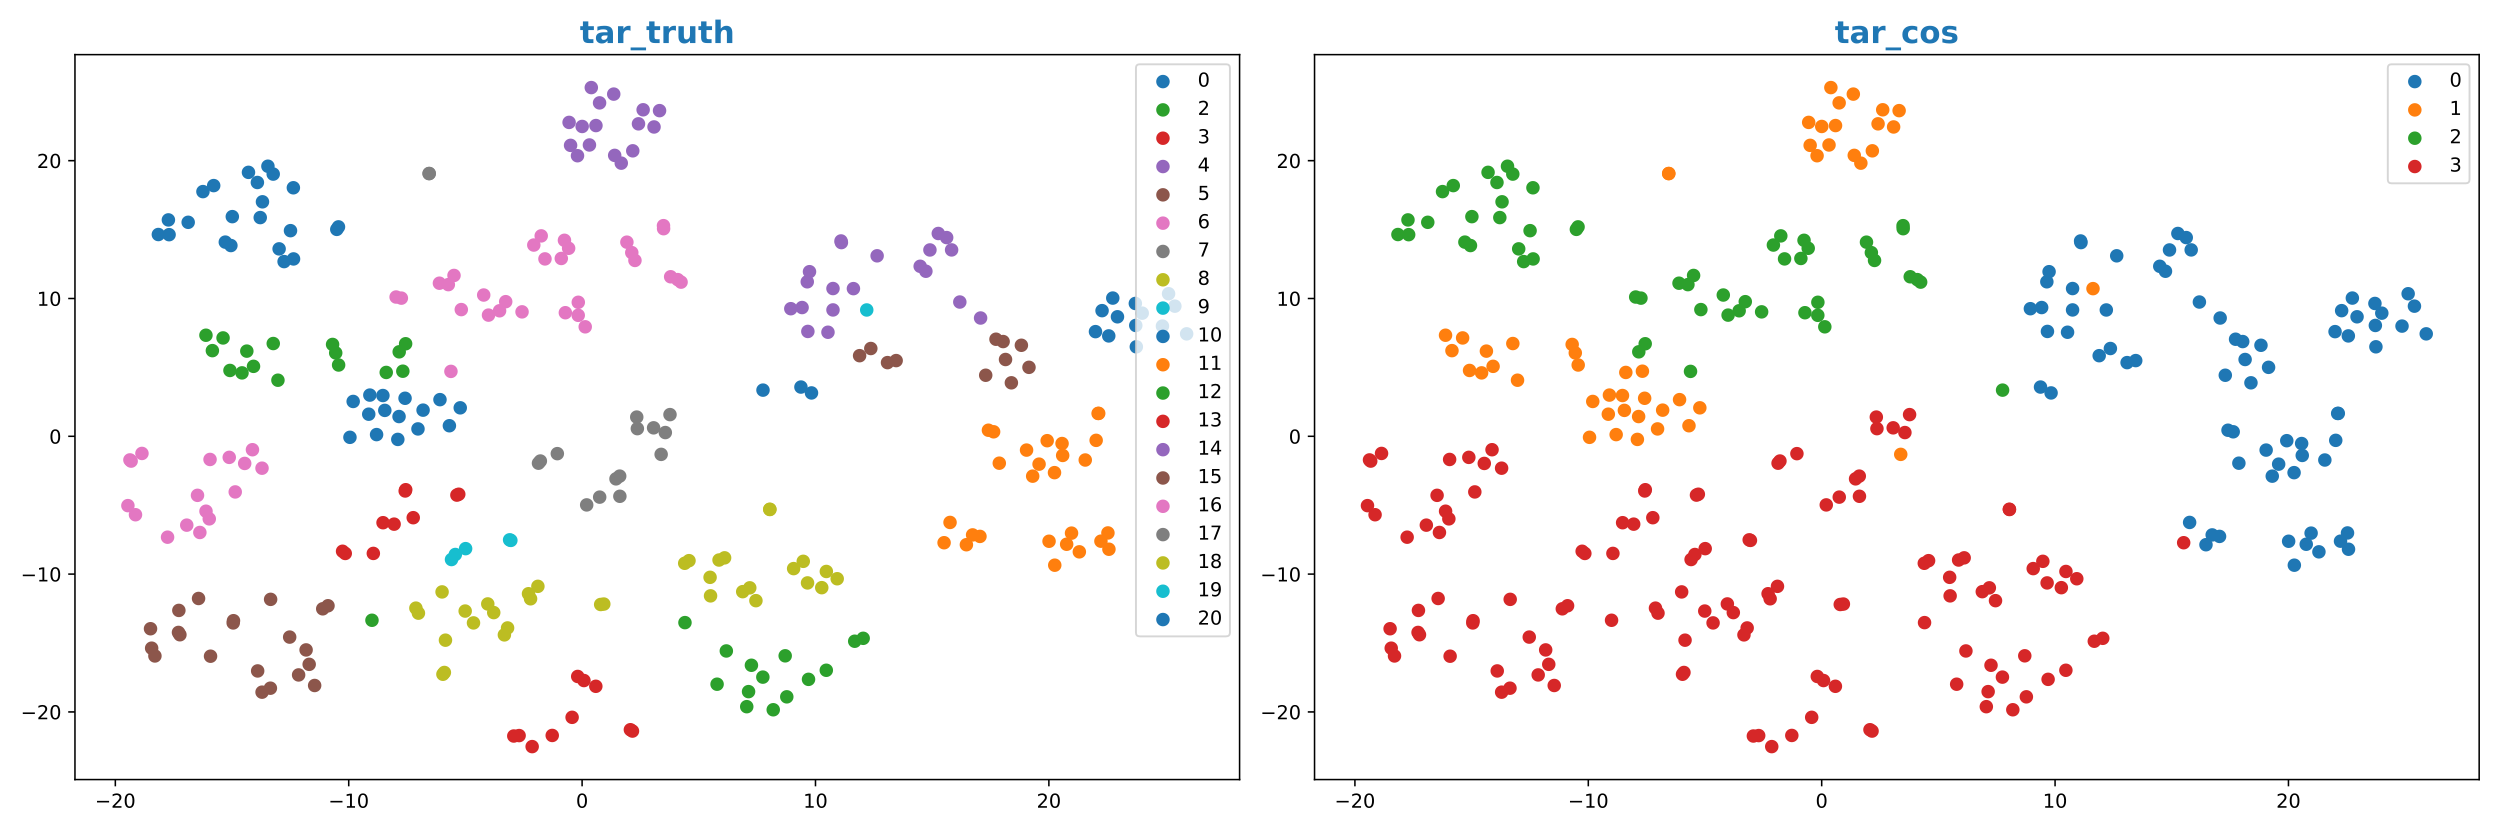 <?xml version="1.0" encoding="utf-8" standalone="no"?>
<!DOCTYPE svg PUBLIC "-//W3C//DTD SVG 1.1//EN"
  "http://www.w3.org/Graphics/SVG/1.1/DTD/svg11.dtd">
<!-- Created with matplotlib (https://matplotlib.org/) -->
<svg height="432pt" version="1.1" viewBox="0 0 1296 432" width="1296pt" xmlns="http://www.w3.org/2000/svg" xmlns:xlink="http://www.w3.org/1999/xlink">
 <defs>
  <style type="text/css">
*{stroke-linecap:butt;stroke-linejoin:round;}
  </style>
 </defs>
 <g id="figure_1">
  <g id="patch_1">
   <path d="M 0 432 
L 1296 432 
L 1296 0 
L 0 0 
z
" style="fill:#ffffff;"/>
  </g>
  <g id="axes_1">
   <g id="patch_2">
    <path d="M 38.86 404.12 
L 642.6 404.12 
L 642.6 28.32 
L 38.86 28.32 
z
" style="fill:#ffffff;"/>
   </g>
   <g id="PathCollection_1">
    <defs>
     <path d="M 0 3 
C 0.796 3 1.559 2.684 2.121 2.121 
C 2.684 1.559 3 0.796 3 0 
C 3 -0.796 2.684 -1.559 2.121 -2.121 
C 1.559 -2.684 0.796 -3 0 -3 
C -0.796 -3 -1.559 -2.684 -2.121 -2.121 
C -2.684 -1.559 -3 -0.796 -3 0 
C -3 0.796 -2.684 1.559 -2.121 2.121 
C -1.559 2.684 -0.796 3 0 3 
z
" id="m38d5d16e5c" style="stroke:#1f77b4;"/>
    </defs>
    <g clip-path="url(#pb921abc6a9)">
     <use style="fill:#1f77b4;stroke:#1f77b4;" x="209.982" xlink:href="#m38d5d16e5c" y="206.464"/>
     <use style="fill:#1f77b4;stroke:#1f77b4;" x="216.681" xlink:href="#m38d5d16e5c" y="222.351"/>
     <use style="fill:#1f77b4;stroke:#1f77b4;" x="232.965" xlink:href="#m38d5d16e5c" y="220.699"/>
     <use style="fill:#1f77b4;stroke:#1f77b4;" x="238.591" xlink:href="#m38d5d16e5c" y="211.413"/>
     <use style="fill:#1f77b4;stroke:#1f77b4;" x="206.227" xlink:href="#m38d5d16e5c" y="227.791"/>
     <use style="fill:#1f77b4;stroke:#1f77b4;" x="181.412" xlink:href="#m38d5d16e5c" y="226.705"/>
     <use style="fill:#1f77b4;stroke:#1f77b4;" x="195.217" xlink:href="#m38d5d16e5c" y="225.292"/>
     <use style="fill:#1f77b4;stroke:#1f77b4;" x="206.867" xlink:href="#m38d5d16e5c" y="215.933"/>
     <use style="fill:#1f77b4;stroke:#1f77b4;" x="199.483" xlink:href="#m38d5d16e5c" y="212.742"/>
     <use style="fill:#1f77b4;stroke:#1f77b4;" x="191.152" xlink:href="#m38d5d16e5c" y="214.717"/>
     <use style="fill:#1f77b4;stroke:#1f77b4;" x="219.325" xlink:href="#m38d5d16e5c" y="212.62"/>
     <use style="fill:#1f77b4;stroke:#1f77b4;" x="228.083" xlink:href="#m38d5d16e5c" y="207.172"/>
     <use style="fill:#1f77b4;stroke:#1f77b4;" x="183.088" xlink:href="#m38d5d16e5c" y="208.114"/>
     <use style="fill:#1f77b4;stroke:#1f77b4;" x="198.493" xlink:href="#m38d5d16e5c" y="205.042"/>
     <use style="fill:#1f77b4;stroke:#1f77b4;" x="191.727" xlink:href="#m38d5d16e5c" y="204.813"/>
    </g>
   </g>
   <g id="PathCollection_2">
    <defs>
     <path d="M 0 3 
C 0.796 3 1.559 2.684 2.121 2.121 
C 2.684 1.559 3 0.796 3 0 
C 3 -0.796 2.684 -1.559 2.121 -2.121 
C 1.559 -2.684 0.796 -3 0 -3 
C -0.796 -3 -1.559 -2.684 -2.121 -2.121 
C -2.684 -1.559 -3 -0.796 -3 0 
C -3 0.796 -2.684 1.559 -2.121 2.121 
C -1.559 2.684 -0.796 3 0 3 
z
" id="m5333514f86" style="stroke:#2ca02c;"/>
    </defs>
    <g clip-path="url(#pb921abc6a9)">
     <use style="fill:#2ca02c;stroke:#2ca02c;" x="144.083" xlink:href="#m5333514f86" y="197.102"/>
     <use style="fill:#2ca02c;stroke:#2ca02c;" x="127.952" xlink:href="#m5333514f86" y="182.022"/>
     <use style="fill:#2ca02c;stroke:#2ca02c;" x="115.63" xlink:href="#m5333514f86" y="175.186"/>
     <use style="fill:#2ca02c;stroke:#2ca02c;" x="110.098" xlink:href="#m5333514f86" y="181.766"/>
     <use style="fill:#2ca02c;stroke:#2ca02c;" x="125.46" xlink:href="#m5333514f86" y="193.299"/>
     <use style="fill:#2ca02c;stroke:#2ca02c;" x="119.217" xlink:href="#m5333514f86" y="192.041"/>
     <use style="fill:#2ca02c;stroke:#2ca02c;" x="131.419" xlink:href="#m5333514f86" y="189.912"/>
     <use style="fill:#2ca02c;stroke:#2ca02c;" x="106.763" xlink:href="#m5333514f86" y="173.785"/>
     <use style="fill:#2ca02c;stroke:#2ca02c;" x="141.653" xlink:href="#m5333514f86" y="178.088"/>
     <use style="fill:#2ca02c;stroke:#2ca02c;" x="172.411" xlink:href="#m5333514f86" y="178.562"/>
     <use style="fill:#2ca02c;stroke:#2ca02c;" x="174.034" xlink:href="#m5333514f86" y="182.956"/>
     <use style="fill:#2ca02c;stroke:#2ca02c;" x="175.538" xlink:href="#m5333514f86" y="189.215"/>
     <use style="fill:#2ca02c;stroke:#2ca02c;" x="206.948" xlink:href="#m5333514f86" y="182.384"/>
     <use style="fill:#2ca02c;stroke:#2ca02c;" x="200.222" xlink:href="#m5333514f86" y="193.075"/>
     <use style="fill:#2ca02c;stroke:#2ca02c;" x="210.274" xlink:href="#m5333514f86" y="178.203"/>
     <use style="fill:#2ca02c;stroke:#2ca02c;" x="208.829" xlink:href="#m5333514f86" y="192.433"/>
    </g>
   </g>
   <g id="PathCollection_3">
    <defs>
     <path d="M 0 3 
C 0.796 3 1.559 2.684 2.121 2.121 
C 2.684 1.559 3 0.796 3 0 
C 3 -0.796 2.684 -1.559 2.121 -2.121 
C 1.559 -2.684 0.796 -3 0 -3 
C -0.796 -3 -1.559 -2.684 -2.121 -2.121 
C -2.684 -1.559 -3 -0.796 -3 0 
C -3 0.796 -2.684 1.559 -2.121 2.121 
C -1.559 2.684 -0.796 3 0 3 
z
" id="mbdf0bc8bf8" style="stroke:#d62728;"/>
    </defs>
    <g clip-path="url(#pb921abc6a9)">
     <use style="fill:#d62728;stroke:#d62728;" x="210.052" xlink:href="#mbdf0bc8bf8" y="254.52"/>
     <use style="fill:#d62728;stroke:#d62728;" x="210.325" xlink:href="#mbdf0bc8bf8" y="253.869"/>
     <use style="fill:#d62728;stroke:#d62728;" x="214.218" xlink:href="#mbdf0bc8bf8" y="268.373"/>
     <use style="fill:#d62728;stroke:#d62728;" x="198.566" xlink:href="#mbdf0bc8bf8" y="270.968"/>
     <use style="fill:#d62728;stroke:#d62728;" x="204.305" xlink:href="#mbdf0bc8bf8" y="271.718"/>
     <use style="fill:#d62728;stroke:#d62728;" x="236.855" xlink:href="#mbdf0bc8bf8" y="256.661"/>
     <use style="fill:#d62728;stroke:#d62728;" x="237.822" xlink:href="#mbdf0bc8bf8" y="256.212"/>
    </g>
   </g>
   <g id="PathCollection_4">
    <defs>
     <path d="M 0 3 
C 0.796 3 1.559 2.684 2.121 2.121 
C 2.684 1.559 3 0.796 3 0 
C 3 -0.796 2.684 -1.559 2.121 -2.121 
C 1.559 -2.684 0.796 -3 0 -3 
C -0.796 -3 -1.559 -2.684 -2.121 -2.121 
C -2.684 -1.559 -3 -0.796 -3 0 
C -3 0.796 -2.684 1.559 -2.121 2.121 
C -1.559 2.684 -0.796 3 0 3 
z
" id="m18ad432901" style="stroke:#9467bd;"/>
    </defs>
    <g clip-path="url(#pb921abc6a9)">
     <use style="fill:#9467bd;stroke:#9467bd;" x="306.529" xlink:href="#m18ad432901" y="45.402"/>
     <use style="fill:#9467bd;stroke:#9467bd;" x="310.817" xlink:href="#m18ad432901" y="53.328"/>
     <use style="fill:#9467bd;stroke:#9467bd;" x="318.159" xlink:href="#m18ad432901" y="48.781"/>
     <use style="fill:#9467bd;stroke:#9467bd;" x="328.025" xlink:href="#m18ad432901" y="78.185"/>
     <use style="fill:#9467bd;stroke:#9467bd;" x="322.066" xlink:href="#m18ad432901" y="84.578"/>
     <use style="fill:#9467bd;stroke:#9467bd;" x="318.65" xlink:href="#m18ad432901" y="80.545"/>
     <use style="fill:#9467bd;stroke:#9467bd;" x="305.561" xlink:href="#m18ad432901" y="75.154"/>
     <use style="fill:#9467bd;stroke:#9467bd;" x="299.374" xlink:href="#m18ad432901" y="80.723"/>
     <use style="fill:#9467bd;stroke:#9467bd;" x="295.787" xlink:href="#m18ad432901" y="75.351"/>
     <use style="fill:#9467bd;stroke:#9467bd;" x="301.795" xlink:href="#m18ad432901" y="65.558"/>
     <use style="fill:#9467bd;stroke:#9467bd;" x="295.02" xlink:href="#m18ad432901" y="63.452"/>
     <use style="fill:#9467bd;stroke:#9467bd;" x="308.938" xlink:href="#m18ad432901" y="65.088"/>
     <use style="fill:#9467bd;stroke:#9467bd;" x="333.401" xlink:href="#m18ad432901" y="56.912"/>
     <use style="fill:#9467bd;stroke:#9467bd;" x="341.908" xlink:href="#m18ad432901" y="57.351"/>
     <use style="fill:#9467bd;stroke:#9467bd;" x="339.048" xlink:href="#m18ad432901" y="65.815"/>
     <use style="fill:#9467bd;stroke:#9467bd;" x="330.99" xlink:href="#m18ad432901" y="64.193"/>
    </g>
   </g>
   <g id="PathCollection_5">
    <defs>
     <path d="M 0 3 
C 0.796 3 1.559 2.684 2.121 2.121 
C 2.684 1.559 3 0.796 3 0 
C 3 -0.796 2.684 -1.559 2.121 -2.121 
C 1.559 -2.684 0.796 -3 0 -3 
C -0.796 -3 -1.559 -2.684 -2.121 -2.121 
C -2.684 -1.559 -3 -0.796 -3 0 
C -3 0.796 -2.684 1.559 -2.121 2.121 
C -1.559 2.684 -0.796 3 0 3 
z
" id="m41309217c1" style="stroke:#8c564b;"/>
    </defs>
    <g clip-path="url(#pb921abc6a9)">
     <use style="fill:#8c564b;stroke:#8c564b;" x="533.427" xlink:href="#m41309217c1" y="190.424"/>
     <use style="fill:#8c564b;stroke:#8c564b;" x="521.265" xlink:href="#m41309217c1" y="186.364"/>
     <use style="fill:#8c564b;stroke:#8c564b;" x="520.017" xlink:href="#m41309217c1" y="177.062"/>
     <use style="fill:#8c564b;stroke:#8c564b;" x="460.091" xlink:href="#m41309217c1" y="187.979"/>
     <use style="fill:#8c564b;stroke:#8c564b;" x="529.483" xlink:href="#m41309217c1" y="178.991"/>
     <use style="fill:#8c564b;stroke:#8c564b;" x="464.562" xlink:href="#m41309217c1" y="186.928"/>
     <use style="fill:#8c564b;stroke:#8c564b;" x="451.426" xlink:href="#m41309217c1" y="180.668"/>
     <use style="fill:#8c564b;stroke:#8c564b;" x="445.619" xlink:href="#m41309217c1" y="184.384"/>
     <use style="fill:#8c564b;stroke:#8c564b;" x="516.323" xlink:href="#m41309217c1" y="175.857"/>
     <use style="fill:#8c564b;stroke:#8c564b;" x="524.293" xlink:href="#m41309217c1" y="198.448"/>
     <use style="fill:#8c564b;stroke:#8c564b;" x="510.992" xlink:href="#m41309217c1" y="194.526"/>
    </g>
   </g>
   <g id="PathCollection_6">
    <defs>
     <path d="M 0 3 
C 0.796 3 1.559 2.684 2.121 2.121 
C 2.684 1.559 3 0.796 3 0 
C 3 -0.796 2.684 -1.559 2.121 -2.121 
C 1.559 -2.684 0.796 -3 0 -3 
C -0.796 -3 -1.559 -2.684 -2.121 -2.121 
C -2.684 -1.559 -3 -0.796 -3 0 
C -3 0.796 -2.684 1.559 -2.121 2.121 
C -1.559 2.684 -0.796 3 0 3 
z
" id="m7de7e3b9f1" style="stroke:#e377c2;"/>
    </defs>
    <g clip-path="url(#pb921abc6a9)">
     <use style="fill:#e377c2;stroke:#e377c2;" x="102.386" xlink:href="#m7de7e3b9f1" y="256.782"/>
     <use style="fill:#e377c2;stroke:#e377c2;" x="106.79" xlink:href="#m7de7e3b9f1" y="265.015"/>
     <use style="fill:#e377c2;stroke:#e377c2;" x="108.484" xlink:href="#m7de7e3b9f1" y="268.975"/>
     <use style="fill:#e377c2;stroke:#e377c2;" x="121.944" xlink:href="#m7de7e3b9f1" y="255.013"/>
     <use style="fill:#e377c2;stroke:#e377c2;" x="67.352" xlink:href="#m7de7e3b9f1" y="238.42"/>
     <use style="fill:#e377c2;stroke:#e377c2;" x="66.303" xlink:href="#m7de7e3b9f1" y="262.12"/>
     <use style="fill:#e377c2;stroke:#e377c2;" x="73.587" xlink:href="#m7de7e3b9f1" y="235.063"/>
     <use style="fill:#e377c2;stroke:#e377c2;" x="67.985" xlink:href="#m7de7e3b9f1" y="239.031"/>
     <use style="fill:#e377c2;stroke:#e377c2;" x="118.841" xlink:href="#m7de7e3b9f1" y="237.097"/>
     <use style="fill:#e377c2;stroke:#e377c2;" x="126.847" xlink:href="#m7de7e3b9f1" y="240.248"/>
     <use style="fill:#e377c2;stroke:#e377c2;" x="135.83" xlink:href="#m7de7e3b9f1" y="242.707"/>
     <use style="fill:#e377c2;stroke:#e377c2;" x="130.873" xlink:href="#m7de7e3b9f1" y="233.134"/>
     <use style="fill:#e377c2;stroke:#e377c2;" x="108.885" xlink:href="#m7de7e3b9f1" y="238.181"/>
     <use style="fill:#e377c2;stroke:#e377c2;" x="103.606" xlink:href="#m7de7e3b9f1" y="276.034"/>
     <use style="fill:#e377c2;stroke:#e377c2;" x="96.814" xlink:href="#m7de7e3b9f1" y="272.234"/>
     <use style="fill:#e377c2;stroke:#e377c2;" x="86.866" xlink:href="#m7de7e3b9f1" y="278.478"/>
     <use style="fill:#e377c2;stroke:#e377c2;" x="70.237" xlink:href="#m7de7e3b9f1" y="266.836"/>
    </g>
   </g>
   <g id="PathCollection_7">
    <defs>
     <path d="M 0 3 
C 0.796 3 1.559 2.684 2.121 2.121 
C 2.684 1.559 3 0.796 3 0 
C 3 -0.796 2.684 -1.559 2.121 -2.121 
C 1.559 -2.684 0.796 -3 0 -3 
C -0.796 -3 -1.559 -2.684 -2.121 -2.121 
C -2.684 -1.559 -3 -0.796 -3 0 
C -3 0.796 -2.684 1.559 -2.121 2.121 
C -1.559 2.684 -0.796 3 0 3 
z
" id="m44b52a9648" style="stroke:#7f7f7f;"/>
    </defs>
    <g clip-path="url(#pb921abc6a9)">
     <use style="fill:#7f7f7f;stroke:#7f7f7f;" x="342.741" xlink:href="#m44b52a9648" y="235.544"/>
     <use style="fill:#7f7f7f;stroke:#7f7f7f;" x="330.406" xlink:href="#m44b52a9648" y="222.204"/>
     <use style="fill:#7f7f7f;stroke:#7f7f7f;" x="338.827" xlink:href="#m44b52a9648" y="221.785"/>
     <use style="fill:#7f7f7f;stroke:#7f7f7f;" x="347.326" xlink:href="#m44b52a9648" y="214.933"/>
     <use style="fill:#7f7f7f;stroke:#7f7f7f;" x="330.088" xlink:href="#m44b52a9648" y="216.218"/>
     <use style="fill:#7f7f7f;stroke:#7f7f7f;" x="344.899" xlink:href="#m44b52a9648" y="224.236"/>
     <use style="fill:#7f7f7f;stroke:#7f7f7f;" x="321.337" xlink:href="#m44b52a9648" y="257.275"/>
     <use style="fill:#7f7f7f;stroke:#7f7f7f;" x="310.871" xlink:href="#m44b52a9648" y="257.711"/>
     <use style="fill:#7f7f7f;stroke:#7f7f7f;" x="304.136" xlink:href="#m44b52a9648" y="261.74"/>
     <use style="fill:#7f7f7f;stroke:#7f7f7f;" x="279.155" xlink:href="#m44b52a9648" y="240.121"/>
     <use style="fill:#7f7f7f;stroke:#7f7f7f;" x="280.12" xlink:href="#m44b52a9648" y="238.994"/>
     <use style="fill:#7f7f7f;stroke:#7f7f7f;" x="288.917" xlink:href="#m44b52a9648" y="235.169"/>
     <use style="fill:#7f7f7f;stroke:#7f7f7f;" x="319.331" xlink:href="#m44b52a9648" y="248.236"/>
     <use style="fill:#7f7f7f;stroke:#7f7f7f;" x="321.248" xlink:href="#m44b52a9648" y="246.818"/>
    </g>
   </g>
   <g id="PathCollection_8">
    <defs>
     <path d="M 0 3 
C 0.796 3 1.559 2.684 2.121 2.121 
C 2.684 1.559 3 0.796 3 0 
C 3 -0.796 2.684 -1.559 2.121 -2.121 
C 1.559 -2.684 0.796 -3 0 -3 
C -0.796 -3 -1.559 -2.684 -2.121 -2.121 
C -2.684 -1.559 -3 -0.796 -3 0 
C -3 0.796 -2.684 1.559 -2.121 2.121 
C -1.559 2.684 -0.796 3 0 3 
z
" id="mbc1d5f5ed8" style="stroke:#bcbd22;"/>
    </defs>
    <g clip-path="url(#pb921abc6a9)">
     <use style="fill:#bcbd22;stroke:#bcbd22;" x="275.042" xlink:href="#mbc1d5f5ed8" y="310.407"/>
     <use style="fill:#bcbd22;stroke:#bcbd22;" x="273.978" xlink:href="#mbc1d5f5ed8" y="307.793"/>
     <use style="fill:#bcbd22;stroke:#bcbd22;" x="278.841" xlink:href="#mbc1d5f5ed8" y="303.96"/>
     <use style="fill:#bcbd22;stroke:#bcbd22;" x="252.864" xlink:href="#mbc1d5f5ed8" y="313.083"/>
     <use style="fill:#bcbd22;stroke:#bcbd22;" x="255.95" xlink:href="#mbc1d5f5ed8" y="317.567"/>
     <use style="fill:#bcbd22;stroke:#bcbd22;" x="241.149" xlink:href="#mbc1d5f5ed8" y="316.773"/>
     <use style="fill:#bcbd22;stroke:#bcbd22;" x="245.458" xlink:href="#mbc1d5f5ed8" y="322.912"/>
     <use style="fill:#bcbd22;stroke:#bcbd22;" x="230.363" xlink:href="#mbc1d5f5ed8" y="348.613"/>
     <use style="fill:#bcbd22;stroke:#bcbd22;" x="229.616" xlink:href="#mbc1d5f5ed8" y="349.532"/>
     <use style="fill:#bcbd22;stroke:#bcbd22;" x="313.006" xlink:href="#mbc1d5f5ed8" y="313.141"/>
     <use style="fill:#bcbd22;stroke:#bcbd22;" x="311.389" xlink:href="#mbc1d5f5ed8" y="313.366"/>
     <use style="fill:#bcbd22;stroke:#bcbd22;" x="230.927" xlink:href="#mbc1d5f5ed8" y="331.868"/>
     <use style="fill:#bcbd22;stroke:#bcbd22;" x="263.126" xlink:href="#mbc1d5f5ed8" y="325.53"/>
     <use style="fill:#bcbd22;stroke:#bcbd22;" x="261.47" xlink:href="#mbc1d5f5ed8" y="329.117"/>
     <use style="fill:#bcbd22;stroke:#bcbd22;" x="229.173" xlink:href="#mbc1d5f5ed8" y="306.847"/>
     <use style="fill:#bcbd22;stroke:#bcbd22;" x="216.907" xlink:href="#mbc1d5f5ed8" y="317.855"/>
     <use style="fill:#bcbd22;stroke:#bcbd22;" x="215.599" xlink:href="#mbc1d5f5ed8" y="315.259"/>
    </g>
   </g>
   <g id="PathCollection_9">
    <defs>
     <path d="M 0 3 
C 0.796 3 1.559 2.684 2.121 2.121 
C 2.684 1.559 3 0.796 3 0 
C 3 -0.796 2.684 -1.559 2.121 -2.121 
C 1.559 -2.684 0.796 -3 0 -3 
C -0.796 -3 -1.559 -2.684 -2.121 -2.121 
C -2.684 -1.559 -3 -0.796 -3 0 
C -3 0.796 -2.684 1.559 -2.121 2.121 
C -1.559 2.684 -0.796 3 0 3 
z
" id="madb1ae4cf1" style="stroke:#17becf;"/>
    </defs>
    <g clip-path="url(#pb921abc6a9)">
     <use style="fill:#17becf;stroke:#17becf;" x="264.183" xlink:href="#madb1ae4cf1" y="279.854"/>
     <use style="fill:#17becf;stroke:#17becf;" x="264.824" xlink:href="#madb1ae4cf1" y="280.144"/>
     <use style="fill:#17becf;stroke:#17becf;" x="234.061" xlink:href="#madb1ae4cf1" y="290.059"/>
     <use style="fill:#17becf;stroke:#17becf;" x="236.039" xlink:href="#madb1ae4cf1" y="287.453"/>
     <use style="fill:#17becf;stroke:#17becf;" x="241.372" xlink:href="#madb1ae4cf1" y="284.415"/>
    </g>
   </g>
   <g id="PathCollection_10">
    <g clip-path="url(#pb921abc6a9)">
     <use style="fill:#1f77b4;stroke:#1f77b4;" x="175.466" xlink:href="#m38d5d16e5c" y="117.614"/>
     <use style="fill:#1f77b4;stroke:#1f77b4;" x="105.208" xlink:href="#m38d5d16e5c" y="99.325"/>
     <use style="fill:#1f77b4;stroke:#1f77b4;" x="174.59" xlink:href="#m38d5d16e5c" y="118.904"/>
     <use style="fill:#1f77b4;stroke:#1f77b4;" x="110.776" xlink:href="#m38d5d16e5c" y="96.211"/>
     <use style="fill:#1f77b4;stroke:#1f77b4;" x="133.43" xlink:href="#m38d5d16e5c" y="94.6"/>
     <use style="fill:#1f77b4;stroke:#1f77b4;" x="128.812" xlink:href="#m38d5d16e5c" y="89.349"/>
     <use style="fill:#1f77b4;stroke:#1f77b4;" x="138.889" xlink:href="#m38d5d16e5c" y="86.173"/>
     <use style="fill:#1f77b4;stroke:#1f77b4;" x="141.633" xlink:href="#m38d5d16e5c" y="90.247"/>
     <use style="fill:#1f77b4;stroke:#1f77b4;" x="82.094" xlink:href="#m38d5d16e5c" y="121.574"/>
     <use style="fill:#1f77b4;stroke:#1f77b4;" x="87.296" xlink:href="#m38d5d16e5c" y="114.001"/>
     <use style="fill:#1f77b4;stroke:#1f77b4;" x="97.556" xlink:href="#m38d5d16e5c" y="115.244"/>
     <use style="fill:#1f77b4;stroke:#1f77b4;" x="87.654" xlink:href="#m38d5d16e5c" y="121.65"/>
     <use style="fill:#1f77b4;stroke:#1f77b4;" x="116.803" xlink:href="#m38d5d16e5c" y="125.515"/>
     <use style="fill:#1f77b4;stroke:#1f77b4;" x="119.69" xlink:href="#m38d5d16e5c" y="127.284"/>
     <use style="fill:#1f77b4;stroke:#1f77b4;" x="120.429" xlink:href="#m38d5d16e5c" y="112.302"/>
     <use style="fill:#1f77b4;stroke:#1f77b4;" x="136.062" xlink:href="#m38d5d16e5c" y="104.619"/>
     <use style="fill:#1f77b4;stroke:#1f77b4;" x="150.594" xlink:href="#m38d5d16e5c" y="119.572"/>
     <use style="fill:#1f77b4;stroke:#1f77b4;" x="152.08" xlink:href="#m38d5d16e5c" y="97.341"/>
     <use style="fill:#1f77b4;stroke:#1f77b4;" x="152.167" xlink:href="#m38d5d16e5c" y="134.23"/>
     <use style="fill:#1f77b4;stroke:#1f77b4;" x="147.277" xlink:href="#m38d5d16e5c" y="135.607"/>
     <use style="fill:#1f77b4;stroke:#1f77b4;" x="134.908" xlink:href="#m38d5d16e5c" y="112.789"/>
     <use style="fill:#1f77b4;stroke:#1f77b4;" x="144.693" xlink:href="#m38d5d16e5c" y="129.014"/>
    </g>
   </g>
   <g id="PathCollection_11">
    <defs>
     <path d="M 0 3 
C 0.796 3 1.559 2.684 2.121 2.121 
C 2.684 1.559 3 0.796 3 0 
C 3 -0.796 2.684 -1.559 2.121 -2.121 
C 1.559 -2.684 0.796 -3 0 -3 
C -0.796 -3 -1.559 -2.684 -2.121 -2.121 
C -2.684 -1.559 -3 -0.796 -3 0 
C -3 0.796 -2.684 1.559 -2.121 2.121 
C -1.559 2.684 -0.796 3 0 3 
z
" id="m831d3ae5f3" style="stroke:#ff7f0e;"/>
    </defs>
    <g clip-path="url(#pb921abc6a9)">
     <use style="fill:#ff7f0e;stroke:#ff7f0e;" x="569.568" xlink:href="#m831d3ae5f3" y="214.296"/>
     <use style="fill:#ff7f0e;stroke:#ff7f0e;" x="569.257" xlink:href="#m831d3ae5f3" y="214.33"/>
     <use style="fill:#ff7f0e;stroke:#ff7f0e;" x="568.246" xlink:href="#m831d3ae5f3" y="228.275"/>
     <use style="fill:#ff7f0e;stroke:#ff7f0e;" x="550.568" xlink:href="#m831d3ae5f3" y="229.931"/>
     <use style="fill:#ff7f0e;stroke:#ff7f0e;" x="542.861" xlink:href="#m831d3ae5f3" y="228.454"/>
     <use style="fill:#ff7f0e;stroke:#ff7f0e;" x="532.166" xlink:href="#m831d3ae5f3" y="233.325"/>
     <use style="fill:#ff7f0e;stroke:#ff7f0e;" x="550.889" xlink:href="#m831d3ae5f3" y="236.094"/>
     <use style="fill:#ff7f0e;stroke:#ff7f0e;" x="562.597" xlink:href="#m831d3ae5f3" y="238.471"/>
     <use style="fill:#ff7f0e;stroke:#ff7f0e;" x="546.652" xlink:href="#m831d3ae5f3" y="245.018"/>
     <use style="fill:#ff7f0e;stroke:#ff7f0e;" x="538.656" xlink:href="#m831d3ae5f3" y="240.614"/>
     <use style="fill:#ff7f0e;stroke:#ff7f0e;" x="512.406" xlink:href="#m831d3ae5f3" y="223.031"/>
     <use style="fill:#ff7f0e;stroke:#ff7f0e;" x="515.091" xlink:href="#m831d3ae5f3" y="223.841"/>
     <use style="fill:#ff7f0e;stroke:#ff7f0e;" x="535.34" xlink:href="#m831d3ae5f3" y="246.839"/>
     <use style="fill:#ff7f0e;stroke:#ff7f0e;" x="518.031" xlink:href="#m831d3ae5f3" y="240.116"/>
     <use style="fill:#ff7f0e;stroke:#ff7f0e;" x="574.348" xlink:href="#m831d3ae5f3" y="276.281"/>
     <use style="fill:#ff7f0e;stroke:#ff7f0e;" x="574.867" xlink:href="#m831d3ae5f3" y="284.726"/>
     <use style="fill:#ff7f0e;stroke:#ff7f0e;" x="570.722" xlink:href="#m831d3ae5f3" y="280.545"/>
     <use style="fill:#ff7f0e;stroke:#ff7f0e;" x="546.782" xlink:href="#m831d3ae5f3" y="292.997"/>
     <use style="fill:#ff7f0e;stroke:#ff7f0e;" x="555.479" xlink:href="#m831d3ae5f3" y="276.379"/>
     <use style="fill:#ff7f0e;stroke:#ff7f0e;" x="543.829" xlink:href="#m831d3ae5f3" y="280.586"/>
     <use style="fill:#ff7f0e;stroke:#ff7f0e;" x="552.954" xlink:href="#m831d3ae5f3" y="282.139"/>
     <use style="fill:#ff7f0e;stroke:#ff7f0e;" x="559.529" xlink:href="#m831d3ae5f3" y="286.071"/>
     <use style="fill:#ff7f0e;stroke:#ff7f0e;" x="492.5" xlink:href="#m831d3ae5f3" y="270.829"/>
     <use style="fill:#ff7f0e;stroke:#ff7f0e;" x="489.416" xlink:href="#m831d3ae5f3" y="281.348"/>
     <use style="fill:#ff7f0e;stroke:#ff7f0e;" x="504.198" xlink:href="#m831d3ae5f3" y="277.3"/>
     <use style="fill:#ff7f0e;stroke:#ff7f0e;" x="508.008" xlink:href="#m831d3ae5f3" y="278.071"/>
     <use style="fill:#ff7f0e;stroke:#ff7f0e;" x="500.979" xlink:href="#m831d3ae5f3" y="282.386"/>
    </g>
   </g>
   <g id="PathCollection_12">
    <g clip-path="url(#pb921abc6a9)">
     <use style="fill:#2ca02c;stroke:#2ca02c;" x="428.35" xlink:href="#m5333514f86" y="347.467"/>
     <use style="fill:#2ca02c;stroke:#2ca02c;" x="443.087" xlink:href="#m5333514f86" y="332.415"/>
     <use style="fill:#2ca02c;stroke:#2ca02c;" x="447.47" xlink:href="#m5333514f86" y="330.899"/>
     <use style="fill:#2ca02c;stroke:#2ca02c;" x="355.083" xlink:href="#m5333514f86" y="322.766"/>
     <use style="fill:#2ca02c;stroke:#2ca02c;" x="192.828" xlink:href="#m5333514f86" y="321.546"/>
     <use style="fill:#2ca02c;stroke:#2ca02c;" x="376.53" xlink:href="#m5333514f86" y="337.458"/>
     <use style="fill:#2ca02c;stroke:#2ca02c;" x="407.041" xlink:href="#m5333514f86" y="339.972"/>
     <use style="fill:#2ca02c;stroke:#2ca02c;" x="407.868" xlink:href="#m5333514f86" y="361.233"/>
     <use style="fill:#2ca02c;stroke:#2ca02c;" x="419.137" xlink:href="#m5333514f86" y="352.172"/>
     <use style="fill:#2ca02c;stroke:#2ca02c;" x="400.846" xlink:href="#m5333514f86" y="367.939"/>
     <use style="fill:#2ca02c;stroke:#2ca02c;" x="371.735" xlink:href="#m5333514f86" y="354.693"/>
     <use style="fill:#2ca02c;stroke:#2ca02c;" x="389.537" xlink:href="#m5333514f86" y="344.872"/>
     <use style="fill:#2ca02c;stroke:#2ca02c;" x="395.461" xlink:href="#m5333514f86" y="351.017"/>
     <use style="fill:#2ca02c;stroke:#2ca02c;" x="388.054" xlink:href="#m5333514f86" y="358.536"/>
     <use style="fill:#2ca02c;stroke:#2ca02c;" x="387.11" xlink:href="#m5333514f86" y="366.339"/>
    </g>
   </g>
   <g id="PathCollection_13">
    <g clip-path="url(#pb921abc6a9)">
     <use style="fill:#d62728;stroke:#d62728;" x="326.793" xlink:href="#mbdf0bc8bf8" y="378.29"/>
     <use style="fill:#d62728;stroke:#d62728;" x="327.871" xlink:href="#mbdf0bc8bf8" y="378.987"/>
     <use style="fill:#d62728;stroke:#d62728;" x="308.871" xlink:href="#mbdf0bc8bf8" y="355.773"/>
     <use style="fill:#d62728;stroke:#d62728;" x="302.713" xlink:href="#mbdf0bc8bf8" y="352.788"/>
     <use style="fill:#d62728;stroke:#d62728;" x="299.49" xlink:href="#mbdf0bc8bf8" y="350.674"/>
     <use style="fill:#d62728;stroke:#d62728;" x="275.87" xlink:href="#mbdf0bc8bf8" y="387.038"/>
     <use style="fill:#d62728;stroke:#d62728;" x="296.582" xlink:href="#mbdf0bc8bf8" y="371.862"/>
     <use style="fill:#d62728;stroke:#d62728;" x="286.275" xlink:href="#mbdf0bc8bf8" y="381.255"/>
     <use style="fill:#d62728;stroke:#d62728;" x="269.105" xlink:href="#mbdf0bc8bf8" y="381.32"/>
     <use style="fill:#d62728;stroke:#d62728;" x="266.349" xlink:href="#mbdf0bc8bf8" y="381.547"/>
     <use style="fill:#d62728;stroke:#d62728;" x="193.535" xlink:href="#mbdf0bc8bf8" y="286.893"/>
     <use style="fill:#d62728;stroke:#d62728;" x="177.59" xlink:href="#mbdf0bc8bf8" y="285.777"/>
     <use style="fill:#d62728;stroke:#d62728;" x="178.98" xlink:href="#mbdf0bc8bf8" y="286.91"/>
    </g>
   </g>
   <g id="PathCollection_14">
    <g clip-path="url(#pb921abc6a9)">
     <use style="fill:#9467bd;stroke:#9467bd;" x="479.979" xlink:href="#m18ad432901" y="140.613"/>
     <use style="fill:#9467bd;stroke:#9467bd;" x="477.019" xlink:href="#m18ad432901" y="138.045"/>
     <use style="fill:#9467bd;stroke:#9467bd;" x="490.75" xlink:href="#m18ad432901" y="123.163"/>
     <use style="fill:#9467bd;stroke:#9467bd;" x="493.312" xlink:href="#m18ad432901" y="129.549"/>
     <use style="fill:#9467bd;stroke:#9467bd;" x="486.411" xlink:href="#m18ad432901" y="121.041"/>
     <use style="fill:#9467bd;stroke:#9467bd;" x="482.072" xlink:href="#m18ad432901" y="129.574"/>
     <use style="fill:#9467bd;stroke:#9467bd;" x="418.483" xlink:href="#m18ad432901" y="146.077"/>
     <use style="fill:#9467bd;stroke:#9467bd;" x="419.643" xlink:href="#m18ad432901" y="140.845"/>
     <use style="fill:#9467bd;stroke:#9467bd;" x="508.338" xlink:href="#m18ad432901" y="164.857"/>
     <use style="fill:#9467bd;stroke:#9467bd;" x="418.795" xlink:href="#m18ad432901" y="171.815"/>
     <use style="fill:#9467bd;stroke:#9467bd;" x="429.22" xlink:href="#m18ad432901" y="172.235"/>
     <use style="fill:#9467bd;stroke:#9467bd;" x="454.703" xlink:href="#m18ad432901" y="132.611"/>
     <use style="fill:#9467bd;stroke:#9467bd;" x="431.825" xlink:href="#m18ad432901" y="149.579"/>
     <use style="fill:#9467bd;stroke:#9467bd;" x="497.565" xlink:href="#m18ad432901" y="156.57"/>
     <use style="fill:#9467bd;stroke:#9467bd;" x="409.956" xlink:href="#m18ad432901" y="160.028"/>
     <use style="fill:#9467bd;stroke:#9467bd;" x="415.801" xlink:href="#m18ad432901" y="159.427"/>
     <use style="fill:#9467bd;stroke:#9467bd;" x="431.821" xlink:href="#m18ad432901" y="160.668"/>
     <use style="fill:#9467bd;stroke:#9467bd;" x="436.179" xlink:href="#m18ad432901" y="125.754"/>
     <use style="fill:#9467bd;stroke:#9467bd;" x="435.982" xlink:href="#m18ad432901" y="124.915"/>
     <use style="fill:#9467bd;stroke:#9467bd;" x="442.413" xlink:href="#m18ad432901" y="149.626"/>
    </g>
   </g>
   <g id="PathCollection_15">
    <g clip-path="url(#pb921abc6a9)">
     <use style="fill:#8c564b;stroke:#8c564b;" x="154.8" xlink:href="#m41309217c1" y="349.88"/>
     <use style="fill:#8c564b;stroke:#8c564b;" x="150.166" xlink:href="#m41309217c1" y="330.268"/>
     <use style="fill:#8c564b;stroke:#8c564b;" x="158.682" xlink:href="#m41309217c1" y="336.919"/>
     <use style="fill:#8c564b;stroke:#8c564b;" x="160.277" xlink:href="#m41309217c1" y="344.392"/>
     <use style="fill:#8c564b;stroke:#8c564b;" x="140.287" xlink:href="#m41309217c1" y="310.706"/>
     <use style="fill:#8c564b;stroke:#8c564b;" x="120.891" xlink:href="#m41309217c1" y="322.922"/>
     <use style="fill:#8c564b;stroke:#8c564b;" x="163.11" xlink:href="#m41309217c1" y="355.355"/>
     <use style="fill:#8c564b;stroke:#8c564b;" x="121.038" xlink:href="#m41309217c1" y="321.773"/>
     <use style="fill:#8c564b;stroke:#8c564b;" x="140.174" xlink:href="#m41309217c1" y="356.757"/>
     <use style="fill:#8c564b;stroke:#8c564b;" x="102.931" xlink:href="#m41309217c1" y="310.254"/>
     <use style="fill:#8c564b;stroke:#8c564b;" x="170.032" xlink:href="#m41309217c1" y="314.024"/>
     <use style="fill:#8c564b;stroke:#8c564b;" x="167.304" xlink:href="#m41309217c1" y="315.605"/>
     <use style="fill:#8c564b;stroke:#8c564b;" x="135.854" xlink:href="#m41309217c1" y="358.821"/>
     <use style="fill:#8c564b;stroke:#8c564b;" x="80.309" xlink:href="#m41309217c1" y="340.045"/>
     <use style="fill:#8c564b;stroke:#8c564b;" x="133.572" xlink:href="#m41309217c1" y="347.811"/>
     <use style="fill:#8c564b;stroke:#8c564b;" x="78.612" xlink:href="#m41309217c1" y="336.02"/>
     <use style="fill:#8c564b;stroke:#8c564b;" x="92.525" xlink:href="#m41309217c1" y="327.856"/>
     <use style="fill:#8c564b;stroke:#8c564b;" x="93.26" xlink:href="#m41309217c1" y="329.052"/>
     <use style="fill:#8c564b;stroke:#8c564b;" x="92.72" xlink:href="#m41309217c1" y="316.438"/>
     <use style="fill:#8c564b;stroke:#8c564b;" x="78.028" xlink:href="#m41309217c1" y="325.935"/>
     <use style="fill:#8c564b;stroke:#8c564b;" x="109.143" xlink:href="#m41309217c1" y="340.178"/>
    </g>
   </g>
   <g id="PathCollection_16">
    <g clip-path="url(#pb921abc6a9)">
     <use style="fill:#e377c2;stroke:#e377c2;" x="208.061" xlink:href="#m7de7e3b9f1" y="154.551"/>
     <use style="fill:#e377c2;stroke:#e377c2;" x="233.765" xlink:href="#m7de7e3b9f1" y="192.527"/>
     <use style="fill:#e377c2;stroke:#e377c2;" x="227.8" xlink:href="#m7de7e3b9f1" y="146.813"/>
     <use style="fill:#e377c2;stroke:#e377c2;" x="235.356" xlink:href="#m7de7e3b9f1" y="142.792"/>
     <use style="fill:#e377c2;stroke:#e377c2;" x="232.415" xlink:href="#m7de7e3b9f1" y="147.546"/>
     <use style="fill:#e377c2;stroke:#e377c2;" x="205.344" xlink:href="#m7de7e3b9f1" y="153.978"/>
     <use style="fill:#e377c2;stroke:#e377c2;" x="250.752" xlink:href="#m7de7e3b9f1" y="152.941"/>
     <use style="fill:#e377c2;stroke:#e377c2;" x="239.135" xlink:href="#m7de7e3b9f1" y="160.488"/>
     <use style="fill:#e377c2;stroke:#e377c2;" x="258.977" xlink:href="#m7de7e3b9f1" y="161.105"/>
     <use style="fill:#e377c2;stroke:#e377c2;" x="262.154" xlink:href="#m7de7e3b9f1" y="156.391"/>
     <use style="fill:#e377c2;stroke:#e377c2;" x="253.244" xlink:href="#m7de7e3b9f1" y="163.353"/>
     <use style="fill:#e377c2;stroke:#e377c2;" x="270.627" xlink:href="#m7de7e3b9f1" y="161.668"/>
     <use style="fill:#e377c2;stroke:#e377c2;" x="294.778" xlink:href="#m7de7e3b9f1" y="128.713"/>
     <use style="fill:#e377c2;stroke:#e377c2;" x="282.512" xlink:href="#m7de7e3b9f1" y="134.214"/>
     <use style="fill:#e377c2;stroke:#e377c2;" x="280.565" xlink:href="#m7de7e3b9f1" y="122.282"/>
     <use style="fill:#e377c2;stroke:#e377c2;" x="290.974" xlink:href="#m7de7e3b9f1" y="133.987"/>
     <use style="fill:#e377c2;stroke:#e377c2;" x="292.611" xlink:href="#m7de7e3b9f1" y="124.574"/>
     <use style="fill:#e377c2;stroke:#e377c2;" x="276.724" xlink:href="#m7de7e3b9f1" y="127.029"/>
     <use style="fill:#e377c2;stroke:#e377c2;" x="344.007" xlink:href="#m7de7e3b9f1" y="118.55"/>
     <use style="fill:#e377c2;stroke:#e377c2;" x="353.067" xlink:href="#m7de7e3b9f1" y="146.255"/>
     <use style="fill:#e377c2;stroke:#e377c2;" x="329.157" xlink:href="#m7de7e3b9f1" y="135.007"/>
     <use style="fill:#e377c2;stroke:#e377c2;" x="324.984" xlink:href="#m7de7e3b9f1" y="125.54"/>
     <use style="fill:#e377c2;stroke:#e377c2;" x="347.668" xlink:href="#m7de7e3b9f1" y="143.475"/>
     <use style="fill:#e377c2;stroke:#e377c2;" x="343.952" xlink:href="#m7de7e3b9f1" y="116.979"/>
     <use style="fill:#e377c2;stroke:#e377c2;" x="351.332" xlink:href="#m7de7e3b9f1" y="144.952"/>
     <use style="fill:#e377c2;stroke:#e377c2;" x="327.514" xlink:href="#m7de7e3b9f1" y="130.961"/>
     <use style="fill:#e377c2;stroke:#e377c2;" x="303.381" xlink:href="#m7de7e3b9f1" y="169.419"/>
     <use style="fill:#e377c2;stroke:#e377c2;" x="299.753" xlink:href="#m7de7e3b9f1" y="163.461"/>
     <use style="fill:#e377c2;stroke:#e377c2;" x="299.784" xlink:href="#m7de7e3b9f1" y="156.708"/>
     <use style="fill:#e377c2;stroke:#e377c2;" x="293.083" xlink:href="#m7de7e3b9f1" y="162.11"/>
    </g>
   </g>
   <g id="PathCollection_17">
    <g clip-path="url(#pb921abc6a9)">
     <use style="fill:#7f7f7f;stroke:#7f7f7f;" x="222.509" xlink:href="#m44b52a9648" y="89.944"/>
     <use style="fill:#7f7f7f;stroke:#7f7f7f;" x="222.442" xlink:href="#m44b52a9648" y="89.988"/>
    </g>
   </g>
   <g id="PathCollection_18">
    <g clip-path="url(#pb921abc6a9)">
     <use style="fill:#bcbd22;stroke:#bcbd22;" x="388.677" xlink:href="#mbc1d5f5ed8" y="304.731"/>
     <use style="fill:#bcbd22;stroke:#bcbd22;" x="385.022" xlink:href="#mbc1d5f5ed8" y="306.717"/>
     <use style="fill:#bcbd22;stroke:#bcbd22;" x="368.105" xlink:href="#mbc1d5f5ed8" y="299.281"/>
     <use style="fill:#bcbd22;stroke:#bcbd22;" x="391.87" xlink:href="#mbc1d5f5ed8" y="311.382"/>
     <use style="fill:#bcbd22;stroke:#bcbd22;" x="416.412" xlink:href="#mbc1d5f5ed8" y="290.993"/>
     <use style="fill:#bcbd22;stroke:#bcbd22;" x="372.753" xlink:href="#mbc1d5f5ed8" y="290.315"/>
     <use style="fill:#bcbd22;stroke:#bcbd22;" x="434.003" xlink:href="#mbc1d5f5ed8" y="300.021"/>
     <use style="fill:#bcbd22;stroke:#bcbd22;" x="354.953" xlink:href="#mbc1d5f5ed8" y="292.007"/>
     <use style="fill:#bcbd22;stroke:#bcbd22;" x="425.997" xlink:href="#mbc1d5f5ed8" y="304.645"/>
     <use style="fill:#bcbd22;stroke:#bcbd22;" x="411.422" xlink:href="#mbc1d5f5ed8" y="294.764"/>
     <use style="fill:#bcbd22;stroke:#bcbd22;" x="375.627" xlink:href="#mbc1d5f5ed8" y="289.185"/>
     <use style="fill:#bcbd22;stroke:#bcbd22;" x="428.381" xlink:href="#mbc1d5f5ed8" y="296.251"/>
     <use style="fill:#bcbd22;stroke:#bcbd22;" x="357.174" xlink:href="#mbc1d5f5ed8" y="290.647"/>
     <use style="fill:#bcbd22;stroke:#bcbd22;" x="418.626" xlink:href="#mbc1d5f5ed8" y="302.184"/>
     <use style="fill:#bcbd22;stroke:#bcbd22;" x="399.055" xlink:href="#mbc1d5f5ed8" y="263.996"/>
     <use style="fill:#bcbd22;stroke:#bcbd22;" x="399.103" xlink:href="#mbc1d5f5ed8" y="264.127"/>
     <use style="fill:#bcbd22;stroke:#bcbd22;" x="368.347" xlink:href="#mbc1d5f5ed8" y="308.893"/>
    </g>
   </g>
   <g id="PathCollection_19">
    <g clip-path="url(#pb921abc6a9)">
     <use style="fill:#17becf;stroke:#17becf;" x="449.314" xlink:href="#madb1ae4cf1" y="160.687"/>
    </g>
   </g>
   <g id="PathCollection_20">
    <g clip-path="url(#pb921abc6a9)">
     <use style="fill:#1f77b4;stroke:#1f77b4;" x="567.897" xlink:href="#m38d5d16e5c" y="171.918"/>
     <use style="fill:#1f77b4;stroke:#1f77b4;" x="574.777" xlink:href="#m38d5d16e5c" y="174.134"/>
     <use style="fill:#1f77b4;stroke:#1f77b4;" x="589.073" xlink:href="#m38d5d16e5c" y="179.783"/>
     <use style="fill:#1f77b4;stroke:#1f77b4;" x="395.538" xlink:href="#m38d5d16e5c" y="202.241"/>
     <use style="fill:#1f77b4;stroke:#1f77b4;" x="615.157" xlink:href="#m38d5d16e5c" y="173.066"/>
     <use style="fill:#1f77b4;stroke:#1f77b4;" x="605.786" xlink:href="#m38d5d16e5c" y="152.277"/>
     <use style="fill:#1f77b4;stroke:#1f77b4;" x="609.047" xlink:href="#m38d5d16e5c" y="158.713"/>
     <use style="fill:#1f77b4;stroke:#1f77b4;" x="588.786" xlink:href="#m38d5d16e5c" y="168.711"/>
     <use style="fill:#1f77b4;stroke:#1f77b4;" x="579.294" xlink:href="#m38d5d16e5c" y="164.222"/>
     <use style="fill:#1f77b4;stroke:#1f77b4;" x="592.122" xlink:href="#m38d5d16e5c" y="162.341"/>
     <use style="fill:#1f77b4;stroke:#1f77b4;" x="602.608" xlink:href="#m38d5d16e5c" y="169.048"/>
     <use style="fill:#1f77b4;stroke:#1f77b4;" x="571.31" xlink:href="#m38d5d16e5c" y="161.037"/>
     <use style="fill:#1f77b4;stroke:#1f77b4;" x="415.206" xlink:href="#m38d5d16e5c" y="200.65"/>
     <use style="fill:#1f77b4;stroke:#1f77b4;" x="420.677" xlink:href="#m38d5d16e5c" y="203.695"/>
     <use style="fill:#1f77b4;stroke:#1f77b4;" x="576.862" xlink:href="#m38d5d16e5c" y="154.52"/>
     <use style="fill:#1f77b4;stroke:#1f77b4;" x="588.561" xlink:href="#m38d5d16e5c" y="157.317"/>
    </g>
   </g>
   <g id="matplotlib.axis_1">
    <g id="xtick_1">
     <g id="line2d_1">
      <defs>
       <path d="M 0 0 
L 0 3.5 
" id="m6350e52554" style="stroke:#000000;stroke-width:0.8;"/>
      </defs>
      <g>
       <use style="stroke:#000000;stroke-width:0.8;" x="59.788" xlink:href="#m6350e52554" y="404.12"/>
      </g>
     </g>
     <g id="text_1">
      <!-- −20 -->
      <defs>
       <path d="M 10.594 35.5 
L 73.188 35.5 
L 73.188 27.203 
L 10.594 27.203 
z
" id="DejaVuSans-8722"/>
       <path d="M 19.188 8.297 
L 53.609 8.297 
L 53.609 0 
L 7.328 0 
L 7.328 8.297 
Q 12.938 14.109 22.625 23.891 
Q 32.328 33.688 34.812 36.531 
Q 39.547 41.844 41.422 45.531 
Q 43.312 49.219 43.312 52.781 
Q 43.312 58.594 39.234 62.25 
Q 35.156 65.922 28.609 65.922 
Q 23.969 65.922 18.812 64.312 
Q 13.672 62.703 7.812 59.422 
L 7.812 69.391 
Q 13.766 71.781 18.938 73 
Q 24.125 74.219 28.422 74.219 
Q 39.75 74.219 46.484 68.547 
Q 53.219 62.891 53.219 53.422 
Q 53.219 48.922 51.531 44.891 
Q 49.859 40.875 45.406 35.406 
Q 44.188 33.984 37.641 27.219 
Q 31.109 20.453 19.188 8.297 
z
" id="DejaVuSans-50"/>
       <path d="M 31.781 66.406 
Q 24.172 66.406 20.328 58.906 
Q 16.5 51.422 16.5 36.375 
Q 16.5 21.391 20.328 13.891 
Q 24.172 6.391 31.781 6.391 
Q 39.453 6.391 43.281 13.891 
Q 47.125 21.391 47.125 36.375 
Q 47.125 51.422 43.281 58.906 
Q 39.453 66.406 31.781 66.406 
z
M 31.781 74.219 
Q 44.047 74.219 50.516 64.516 
Q 56.984 54.828 56.984 36.375 
Q 56.984 17.969 50.516 8.266 
Q 44.047 -1.422 31.781 -1.422 
Q 19.531 -1.422 13.062 8.266 
Q 6.594 17.969 6.594 36.375 
Q 6.594 54.828 13.062 64.516 
Q 19.531 74.219 31.781 74.219 
z
" id="DejaVuSans-48"/>
      </defs>
      <g transform="translate(49.235 418.718)scale(0.1 -0.1)">
       <use xlink:href="#DejaVuSans-8722"/>
       <use x="83.789" xlink:href="#DejaVuSans-50"/>
       <use x="147.412" xlink:href="#DejaVuSans-48"/>
      </g>
     </g>
    </g>
    <g id="xtick_2">
     <g id="line2d_2">
      <g>
       <use style="stroke:#000000;stroke-width:0.8;" x="180.775" xlink:href="#m6350e52554" y="404.12"/>
      </g>
     </g>
     <g id="text_2">
      <!-- −10 -->
      <defs>
       <path d="M 12.406 8.297 
L 28.516 8.297 
L 28.516 63.922 
L 10.984 60.406 
L 10.984 69.391 
L 28.422 72.906 
L 38.281 72.906 
L 38.281 8.297 
L 54.391 8.297 
L 54.391 0 
L 12.406 0 
z
" id="DejaVuSans-49"/>
      </defs>
      <g transform="translate(170.222 418.718)scale(0.1 -0.1)">
       <use xlink:href="#DejaVuSans-8722"/>
       <use x="83.789" xlink:href="#DejaVuSans-49"/>
       <use x="147.412" xlink:href="#DejaVuSans-48"/>
      </g>
     </g>
    </g>
    <g id="xtick_3">
     <g id="line2d_3">
      <g>
       <use style="stroke:#000000;stroke-width:0.8;" x="301.762" xlink:href="#m6350e52554" y="404.12"/>
      </g>
     </g>
     <g id="text_3">
      <!-- 0 -->
      <g transform="translate(298.58 418.718)scale(0.1 -0.1)">
       <use xlink:href="#DejaVuSans-48"/>
      </g>
     </g>
    </g>
    <g id="xtick_4">
     <g id="line2d_4">
      <g>
       <use style="stroke:#000000;stroke-width:0.8;" x="422.749" xlink:href="#m6350e52554" y="404.12"/>
      </g>
     </g>
     <g id="text_4">
      <!-- 10 -->
      <g transform="translate(416.386 418.718)scale(0.1 -0.1)">
       <use xlink:href="#DejaVuSans-49"/>
       <use x="63.623" xlink:href="#DejaVuSans-48"/>
      </g>
     </g>
    </g>
    <g id="xtick_5">
     <g id="line2d_5">
      <g>
       <use style="stroke:#000000;stroke-width:0.8;" x="543.736" xlink:href="#m6350e52554" y="404.12"/>
      </g>
     </g>
     <g id="text_5">
      <!-- 20 -->
      <g transform="translate(537.373 418.718)scale(0.1 -0.1)">
       <use xlink:href="#DejaVuSans-50"/>
       <use x="63.623" xlink:href="#DejaVuSans-48"/>
      </g>
     </g>
    </g>
   </g>
   <g id="matplotlib.axis_2">
    <g id="ytick_1">
     <g id="line2d_6">
      <defs>
       <path d="M 0 0 
L -3.5 0 
" id="m616d4962a4" style="stroke:#000000;stroke-width:0.8;"/>
      </defs>
      <g>
       <use style="stroke:#000000;stroke-width:0.8;" x="38.86" xlink:href="#m616d4962a4" y="369.067"/>
      </g>
     </g>
     <g id="text_6">
      <!-- −20 -->
      <g transform="translate(10.755 372.867)scale(0.1 -0.1)">
       <use xlink:href="#DejaVuSans-8722"/>
       <use x="83.789" xlink:href="#DejaVuSans-50"/>
       <use x="147.412" xlink:href="#DejaVuSans-48"/>
      </g>
     </g>
    </g>
    <g id="ytick_2">
     <g id="line2d_7">
      <g>
       <use style="stroke:#000000;stroke-width:0.8;" x="38.86" xlink:href="#m616d4962a4" y="297.622"/>
      </g>
     </g>
     <g id="text_7">
      <!-- −10 -->
      <g transform="translate(10.755 301.421)scale(0.1 -0.1)">
       <use xlink:href="#DejaVuSans-8722"/>
       <use x="83.789" xlink:href="#DejaVuSans-49"/>
       <use x="147.412" xlink:href="#DejaVuSans-48"/>
      </g>
     </g>
    </g>
    <g id="ytick_3">
     <g id="line2d_8">
      <g>
       <use style="stroke:#000000;stroke-width:0.8;" x="38.86" xlink:href="#m616d4962a4" y="226.177"/>
      </g>
     </g>
     <g id="text_8">
      <!-- 0 -->
      <g transform="translate(25.497 229.976)scale(0.1 -0.1)">
       <use xlink:href="#DejaVuSans-48"/>
      </g>
     </g>
    </g>
    <g id="ytick_4">
     <g id="line2d_9">
      <g>
       <use style="stroke:#000000;stroke-width:0.8;" x="38.86" xlink:href="#m616d4962a4" y="154.732"/>
      </g>
     </g>
     <g id="text_9">
      <!-- 10 -->
      <g transform="translate(19.135 158.531)scale(0.1 -0.1)">
       <use xlink:href="#DejaVuSans-49"/>
       <use x="63.623" xlink:href="#DejaVuSans-48"/>
      </g>
     </g>
    </g>
    <g id="ytick_5">
     <g id="line2d_10">
      <g>
       <use style="stroke:#000000;stroke-width:0.8;" x="38.86" xlink:href="#m616d4962a4" y="83.287"/>
      </g>
     </g>
     <g id="text_10">
      <!-- 20 -->
      <g transform="translate(19.135 87.086)scale(0.1 -0.1)">
       <use xlink:href="#DejaVuSans-50"/>
       <use x="63.623" xlink:href="#DejaVuSans-48"/>
      </g>
     </g>
    </g>
   </g>
   <g id="patch_3">
    <path d="M 38.86 404.12 
L 38.86 28.32 
" style="fill:none;stroke:#000000;stroke-linecap:square;stroke-linejoin:miter;stroke-width:0.8;"/>
   </g>
   <g id="patch_4">
    <path d="M 642.6 404.12 
L 642.6 28.32 
" style="fill:none;stroke:#000000;stroke-linecap:square;stroke-linejoin:miter;stroke-width:0.8;"/>
   </g>
   <g id="patch_5">
    <path d="M 38.86 404.12 
L 642.6 404.12 
" style="fill:none;stroke:#000000;stroke-linecap:square;stroke-linejoin:miter;stroke-width:0.8;"/>
   </g>
   <g id="patch_6">
    <path d="M 38.86 28.32 
L 642.6 28.32 
" style="fill:none;stroke:#000000;stroke-linecap:square;stroke-linejoin:miter;stroke-width:0.8;"/>
   </g>
   <g id="text_11">
    <!-- tar_truth -->
    <defs>
     <path d="M 27.484 70.219 
L 27.484 54.688 
L 45.516 54.688 
L 45.516 42.188 
L 27.484 42.188 
L 27.484 19 
Q 27.484 15.188 29 13.844 
Q 30.516 12.5 35.016 12.5 
L 44 12.5 
L 44 0 
L 29 0 
Q 18.656 0 14.328 4.312 
Q 10.016 8.641 10.016 19 
L 10.016 42.188 
L 1.312 42.188 
L 1.312 54.688 
L 10.016 54.688 
L 10.016 70.219 
z
" id="DejaVuSans-Bold-116"/>
     <path d="M 32.906 24.609 
Q 27.438 24.609 24.672 22.75 
Q 21.922 20.906 21.922 17.281 
Q 21.922 13.969 24.141 12.078 
Q 26.375 10.203 30.328 10.203 
Q 35.25 10.203 38.625 13.734 
Q 42 17.281 42 22.609 
L 42 24.609 
z
M 59.625 31.203 
L 59.625 0 
L 42 0 
L 42 8.109 
Q 38.484 3.125 34.078 0.844 
Q 29.688 -1.422 23.391 -1.422 
Q 14.891 -1.422 9.594 3.531 
Q 4.297 8.5 4.297 16.406 
Q 4.297 26.031 10.906 30.516 
Q 17.531 35.016 31.688 35.016 
L 42 35.016 
L 42 36.375 
Q 42 40.531 38.719 42.453 
Q 35.453 44.391 28.516 44.391 
Q 22.906 44.391 18.062 43.266 
Q 13.234 42.141 9.078 39.891 
L 9.078 53.219 
Q 14.703 54.594 20.359 55.297 
Q 26.031 56 31.688 56 
Q 46.484 56 53.047 50.172 
Q 59.625 44.344 59.625 31.203 
z
" id="DejaVuSans-Bold-97"/>
     <path d="M 49.031 39.797 
Q 46.734 40.875 44.453 41.375 
Q 42.188 41.891 39.891 41.891 
Q 33.156 41.891 29.516 37.562 
Q 25.875 33.25 25.875 25.203 
L 25.875 0 
L 8.406 0 
L 8.406 54.688 
L 25.875 54.688 
L 25.875 45.703 
Q 29.25 51.078 33.609 53.531 
Q 37.984 56 44.094 56 
Q 44.969 56 45.984 55.922 
Q 47.016 55.859 48.969 55.609 
z
" id="DejaVuSans-Bold-114"/>
     <path d="M 50 -14.312 
L 50 -23.578 
L 0 -23.578 
L 0 -14.312 
z
" id="DejaVuSans-Bold-95"/>
     <path d="M 7.812 21.297 
L 7.812 54.688 
L 25.391 54.688 
L 25.391 49.219 
Q 25.391 44.781 25.344 38.062 
Q 25.297 31.344 25.297 29.109 
Q 25.297 22.516 25.641 19.609 
Q 25.984 16.703 26.812 15.375 
Q 27.875 13.672 29.609 12.734 
Q 31.344 11.812 33.594 11.812 
Q 39.062 11.812 42.188 16.016 
Q 45.312 20.219 45.312 27.688 
L 45.312 54.688 
L 62.797 54.688 
L 62.797 0 
L 45.312 0 
L 45.312 7.906 
Q 41.359 3.125 36.938 0.844 
Q 32.516 -1.422 27.203 -1.422 
Q 17.719 -1.422 12.766 4.391 
Q 7.812 10.203 7.812 21.297 
z
" id="DejaVuSans-Bold-117"/>
     <path d="M 63.375 33.297 
L 63.375 0 
L 45.797 0 
L 45.797 5.422 
L 45.797 25.391 
Q 45.797 32.562 45.484 35.25 
Q 45.172 37.938 44.391 39.203 
Q 43.359 40.922 41.594 41.875 
Q 39.844 42.828 37.594 42.828 
Q 32.125 42.828 29 38.594 
Q 25.875 34.375 25.875 26.906 
L 25.875 0 
L 8.406 0 
L 8.406 75.984 
L 25.875 75.984 
L 25.875 46.688 
Q 29.828 51.469 34.266 53.734 
Q 38.719 56 44.094 56 
Q 53.562 56 58.469 50.188 
Q 63.375 44.391 63.375 33.297 
z
" id="DejaVuSans-Bold-104"/>
    </defs>
    <g style="fill:#1f77b4;" transform="translate(300.58 22.32)scale(0.16 -0.16)">
     <use xlink:href="#DejaVuSans-Bold-116"/>
     <use x="47.803" xlink:href="#DejaVuSans-Bold-97"/>
     <use x="115.283" xlink:href="#DejaVuSans-Bold-114"/>
     <use x="164.6" xlink:href="#DejaVuSans-Bold-95"/>
     <use x="214.6" xlink:href="#DejaVuSans-Bold-116"/>
     <use x="262.402" xlink:href="#DejaVuSans-Bold-114"/>
     <use x="311.719" xlink:href="#DejaVuSans-Bold-117"/>
     <use x="382.91" xlink:href="#DejaVuSans-Bold-116"/>
     <use x="430.713" xlink:href="#DejaVuSans-Bold-104"/>
    </g>
   </g>
   <g id="legend_1">
    <g id="patch_7">
     <path d="M 590.875 329.882 
L 635.6 329.882 
Q 637.6 329.882 637.6 327.882 
L 637.6 35.32 
Q 637.6 33.32 635.6 33.32 
L 590.875 33.32 
Q 588.875 33.32 588.875 35.32 
L 588.875 327.882 
Q 588.875 329.882 590.875 329.882 
z
" style="fill:#ffffff;opacity:0.8;stroke:#cccccc;stroke-linejoin:miter;"/>
    </g>
    <g id="PathCollection_21">
     <g>
      <use style="fill:#1f77b4;stroke:#1f77b4;" x="602.875" xlink:href="#m38d5d16e5c" y="42.293"/>
     </g>
    </g>
    <g id="text_12">
     <!-- 0 -->
     <g transform="translate(620.875 44.918)scale(0.1 -0.1)">
      <use xlink:href="#DejaVuSans-48"/>
     </g>
    </g>
    <g id="PathCollection_22">
     <g>
      <use style="fill:#2ca02c;stroke:#2ca02c;" x="602.875" xlink:href="#m5333514f86" y="56.972"/>
     </g>
    </g>
    <g id="text_13">
     <!-- 2 -->
     <g transform="translate(620.875 59.597)scale(0.1 -0.1)">
      <use xlink:href="#DejaVuSans-50"/>
     </g>
    </g>
    <g id="PathCollection_23">
     <g>
      <use style="fill:#d62728;stroke:#d62728;" x="602.875" xlink:href="#mbdf0bc8bf8" y="71.65"/>
     </g>
    </g>
    <g id="text_14">
     <!-- 3 -->
     <defs>
      <path d="M 40.578 39.312 
Q 47.656 37.797 51.625 33 
Q 55.609 28.219 55.609 21.188 
Q 55.609 10.406 48.188 4.484 
Q 40.766 -1.422 27.094 -1.422 
Q 22.516 -1.422 17.656 -0.516 
Q 12.797 0.391 7.625 2.203 
L 7.625 11.719 
Q 11.719 9.328 16.594 8.109 
Q 21.484 6.891 26.812 6.891 
Q 36.078 6.891 40.938 10.547 
Q 45.797 14.203 45.797 21.188 
Q 45.797 27.641 41.281 31.266 
Q 36.766 34.906 28.719 34.906 
L 20.219 34.906 
L 20.219 43.016 
L 29.109 43.016 
Q 36.375 43.016 40.234 45.922 
Q 44.094 48.828 44.094 54.297 
Q 44.094 59.906 40.109 62.906 
Q 36.141 65.922 28.719 65.922 
Q 24.656 65.922 20.016 65.031 
Q 15.375 64.156 9.812 62.312 
L 9.812 71.094 
Q 15.438 72.656 20.344 73.438 
Q 25.25 74.219 29.594 74.219 
Q 40.828 74.219 47.359 69.109 
Q 53.906 64.016 53.906 55.328 
Q 53.906 49.266 50.438 45.094 
Q 46.969 40.922 40.578 39.312 
z
" id="DejaVuSans-51"/>
     </defs>
     <g transform="translate(620.875 74.275)scale(0.1 -0.1)">
      <use xlink:href="#DejaVuSans-51"/>
     </g>
    </g>
    <g id="PathCollection_24">
     <g>
      <use style="fill:#9467bd;stroke:#9467bd;" x="602.875" xlink:href="#m18ad432901" y="86.328"/>
     </g>
    </g>
    <g id="text_15">
     <!-- 4 -->
     <defs>
      <path d="M 37.797 64.312 
L 12.891 25.391 
L 37.797 25.391 
z
M 35.203 72.906 
L 47.609 72.906 
L 47.609 25.391 
L 58.016 25.391 
L 58.016 17.188 
L 47.609 17.188 
L 47.609 0 
L 37.797 0 
L 37.797 17.188 
L 4.891 17.188 
L 4.891 26.703 
z
" id="DejaVuSans-52"/>
     </defs>
     <g transform="translate(620.875 88.953)scale(0.1 -0.1)">
      <use xlink:href="#DejaVuSans-52"/>
     </g>
    </g>
    <g id="PathCollection_25">
     <g>
      <use style="fill:#8c564b;stroke:#8c564b;" x="602.875" xlink:href="#m41309217c1" y="101.006"/>
     </g>
    </g>
    <g id="text_16">
     <!-- 5 -->
     <defs>
      <path d="M 10.797 72.906 
L 49.516 72.906 
L 49.516 64.594 
L 19.828 64.594 
L 19.828 46.734 
Q 21.969 47.469 24.109 47.828 
Q 26.266 48.188 28.422 48.188 
Q 40.625 48.188 47.75 41.5 
Q 54.891 34.812 54.891 23.391 
Q 54.891 11.625 47.562 5.094 
Q 40.234 -1.422 26.906 -1.422 
Q 22.312 -1.422 17.547 -0.641 
Q 12.797 0.141 7.719 1.703 
L 7.719 11.625 
Q 12.109 9.234 16.797 8.062 
Q 21.484 6.891 26.703 6.891 
Q 35.156 6.891 40.078 11.328 
Q 45.016 15.766 45.016 23.391 
Q 45.016 31 40.078 35.438 
Q 35.156 39.891 26.703 39.891 
Q 22.75 39.891 18.812 39.016 
Q 14.891 38.141 10.797 36.281 
z
" id="DejaVuSans-53"/>
     </defs>
     <g transform="translate(620.875 103.631)scale(0.1 -0.1)">
      <use xlink:href="#DejaVuSans-53"/>
     </g>
    </g>
    <g id="PathCollection_26">
     <g>
      <use style="fill:#e377c2;stroke:#e377c2;" x="602.875" xlink:href="#m7de7e3b9f1" y="115.684"/>
     </g>
    </g>
    <g id="text_17">
     <!-- 6 -->
     <defs>
      <path d="M 33.016 40.375 
Q 26.375 40.375 22.484 35.828 
Q 18.609 31.297 18.609 23.391 
Q 18.609 15.531 22.484 10.953 
Q 26.375 6.391 33.016 6.391 
Q 39.656 6.391 43.531 10.953 
Q 47.406 15.531 47.406 23.391 
Q 47.406 31.297 43.531 35.828 
Q 39.656 40.375 33.016 40.375 
z
M 52.594 71.297 
L 52.594 62.312 
Q 48.875 64.062 45.094 64.984 
Q 41.312 65.922 37.594 65.922 
Q 27.828 65.922 22.672 59.328 
Q 17.531 52.734 16.797 39.406 
Q 19.672 43.656 24.016 45.922 
Q 28.375 48.188 33.594 48.188 
Q 44.578 48.188 50.953 41.516 
Q 57.328 34.859 57.328 23.391 
Q 57.328 12.156 50.688 5.359 
Q 44.047 -1.422 33.016 -1.422 
Q 20.359 -1.422 13.672 8.266 
Q 6.984 17.969 6.984 36.375 
Q 6.984 53.656 15.188 63.938 
Q 23.391 74.219 37.203 74.219 
Q 40.922 74.219 44.703 73.484 
Q 48.484 72.75 52.594 71.297 
z
" id="DejaVuSans-54"/>
     </defs>
     <g transform="translate(620.875 118.309)scale(0.1 -0.1)">
      <use xlink:href="#DejaVuSans-54"/>
     </g>
    </g>
    <g id="PathCollection_27">
     <g>
      <use style="fill:#7f7f7f;stroke:#7f7f7f;" x="602.875" xlink:href="#m44b52a9648" y="130.362"/>
     </g>
    </g>
    <g id="text_18">
     <!-- 7 -->
     <defs>
      <path d="M 8.203 72.906 
L 55.078 72.906 
L 55.078 68.703 
L 28.609 0 
L 18.312 0 
L 43.219 64.594 
L 8.203 64.594 
z
" id="DejaVuSans-55"/>
     </defs>
     <g transform="translate(620.875 132.987)scale(0.1 -0.1)">
      <use xlink:href="#DejaVuSans-55"/>
     </g>
    </g>
    <g id="PathCollection_28">
     <g>
      <use style="fill:#bcbd22;stroke:#bcbd22;" x="602.875" xlink:href="#mbc1d5f5ed8" y="145.04"/>
     </g>
    </g>
    <g id="text_19">
     <!-- 8 -->
     <defs>
      <path d="M 31.781 34.625 
Q 24.75 34.625 20.719 30.859 
Q 16.703 27.094 16.703 20.516 
Q 16.703 13.922 20.719 10.156 
Q 24.75 6.391 31.781 6.391 
Q 38.812 6.391 42.859 10.172 
Q 46.922 13.969 46.922 20.516 
Q 46.922 27.094 42.891 30.859 
Q 38.875 34.625 31.781 34.625 
z
M 21.922 38.812 
Q 15.578 40.375 12.031 44.719 
Q 8.5 49.078 8.5 55.328 
Q 8.5 64.062 14.719 69.141 
Q 20.953 74.219 31.781 74.219 
Q 42.672 74.219 48.875 69.141 
Q 55.078 64.062 55.078 55.328 
Q 55.078 49.078 51.531 44.719 
Q 48 40.375 41.703 38.812 
Q 48.828 37.156 52.797 32.312 
Q 56.781 27.484 56.781 20.516 
Q 56.781 9.906 50.312 4.234 
Q 43.844 -1.422 31.781 -1.422 
Q 19.734 -1.422 13.25 4.234 
Q 6.781 9.906 6.781 20.516 
Q 6.781 27.484 10.781 32.312 
Q 14.797 37.156 21.922 38.812 
z
M 18.312 54.391 
Q 18.312 48.734 21.844 45.562 
Q 25.391 42.391 31.781 42.391 
Q 38.141 42.391 41.719 45.562 
Q 45.312 48.734 45.312 54.391 
Q 45.312 60.062 41.719 63.234 
Q 38.141 66.406 31.781 66.406 
Q 25.391 66.406 21.844 63.234 
Q 18.312 60.062 18.312 54.391 
z
" id="DejaVuSans-56"/>
     </defs>
     <g transform="translate(620.875 147.665)scale(0.1 -0.1)">
      <use xlink:href="#DejaVuSans-56"/>
     </g>
    </g>
    <g id="PathCollection_29">
     <g>
      <use style="fill:#17becf;stroke:#17becf;" x="602.875" xlink:href="#madb1ae4cf1" y="159.718"/>
     </g>
    </g>
    <g id="text_20">
     <!-- 9 -->
     <defs>
      <path d="M 10.984 1.516 
L 10.984 10.5 
Q 14.703 8.734 18.5 7.812 
Q 22.312 6.891 25.984 6.891 
Q 35.75 6.891 40.891 13.453 
Q 46.047 20.016 46.781 33.406 
Q 43.953 29.203 39.594 26.953 
Q 35.25 24.703 29.984 24.703 
Q 19.047 24.703 12.672 31.312 
Q 6.297 37.938 6.297 49.422 
Q 6.297 60.641 12.938 67.422 
Q 19.578 74.219 30.609 74.219 
Q 43.266 74.219 49.922 64.516 
Q 56.594 54.828 56.594 36.375 
Q 56.594 19.141 48.406 8.859 
Q 40.234 -1.422 26.422 -1.422 
Q 22.703 -1.422 18.891 -0.688 
Q 15.094 0.047 10.984 1.516 
z
M 30.609 32.422 
Q 37.25 32.422 41.125 36.953 
Q 45.016 41.5 45.016 49.422 
Q 45.016 57.281 41.125 61.844 
Q 37.25 66.406 30.609 66.406 
Q 23.969 66.406 20.094 61.844 
Q 16.219 57.281 16.219 49.422 
Q 16.219 41.5 20.094 36.953 
Q 23.969 32.422 30.609 32.422 
z
" id="DejaVuSans-57"/>
     </defs>
     <g transform="translate(620.875 162.343)scale(0.1 -0.1)">
      <use xlink:href="#DejaVuSans-57"/>
     </g>
    </g>
    <g id="PathCollection_30">
     <g>
      <use style="fill:#1f77b4;stroke:#1f77b4;" x="602.875" xlink:href="#m38d5d16e5c" y="174.397"/>
     </g>
    </g>
    <g id="text_21">
     <!-- 10 -->
     <g transform="translate(620.875 177.022)scale(0.1 -0.1)">
      <use xlink:href="#DejaVuSans-49"/>
      <use x="63.623" xlink:href="#DejaVuSans-48"/>
     </g>
    </g>
    <g id="PathCollection_31">
     <g>
      <use style="fill:#ff7f0e;stroke:#ff7f0e;" x="602.875" xlink:href="#m831d3ae5f3" y="189.075"/>
     </g>
    </g>
    <g id="text_22">
     <!-- 11 -->
     <g transform="translate(620.875 191.7)scale(0.1 -0.1)">
      <use xlink:href="#DejaVuSans-49"/>
      <use x="63.623" xlink:href="#DejaVuSans-49"/>
     </g>
    </g>
    <g id="PathCollection_32">
     <g>
      <use style="fill:#2ca02c;stroke:#2ca02c;" x="602.875" xlink:href="#m5333514f86" y="203.753"/>
     </g>
    </g>
    <g id="text_23">
     <!-- 12 -->
     <g transform="translate(620.875 206.378)scale(0.1 -0.1)">
      <use xlink:href="#DejaVuSans-49"/>
      <use x="63.623" xlink:href="#DejaVuSans-50"/>
     </g>
    </g>
    <g id="PathCollection_33">
     <g>
      <use style="fill:#d62728;stroke:#d62728;" x="602.875" xlink:href="#mbdf0bc8bf8" y="218.431"/>
     </g>
    </g>
    <g id="text_24">
     <!-- 13 -->
     <g transform="translate(620.875 221.056)scale(0.1 -0.1)">
      <use xlink:href="#DejaVuSans-49"/>
      <use x="63.623" xlink:href="#DejaVuSans-51"/>
     </g>
    </g>
    <g id="PathCollection_34">
     <g>
      <use style="fill:#9467bd;stroke:#9467bd;" x="602.875" xlink:href="#m18ad432901" y="233.109"/>
     </g>
    </g>
    <g id="text_25">
     <!-- 14 -->
     <g transform="translate(620.875 235.734)scale(0.1 -0.1)">
      <use xlink:href="#DejaVuSans-49"/>
      <use x="63.623" xlink:href="#DejaVuSans-52"/>
     </g>
    </g>
    <g id="PathCollection_35">
     <g>
      <use style="fill:#8c564b;stroke:#8c564b;" x="602.875" xlink:href="#m41309217c1" y="247.787"/>
     </g>
    </g>
    <g id="text_26">
     <!-- 15 -->
     <g transform="translate(620.875 250.412)scale(0.1 -0.1)">
      <use xlink:href="#DejaVuSans-49"/>
      <use x="63.623" xlink:href="#DejaVuSans-53"/>
     </g>
    </g>
    <g id="PathCollection_36">
     <g>
      <use style="fill:#e377c2;stroke:#e377c2;" x="602.875" xlink:href="#m7de7e3b9f1" y="262.465"/>
     </g>
    </g>
    <g id="text_27">
     <!-- 16 -->
     <g transform="translate(620.875 265.09)scale(0.1 -0.1)">
      <use xlink:href="#DejaVuSans-49"/>
      <use x="63.623" xlink:href="#DejaVuSans-54"/>
     </g>
    </g>
    <g id="PathCollection_37">
     <g>
      <use style="fill:#7f7f7f;stroke:#7f7f7f;" x="602.875" xlink:href="#m44b52a9648" y="277.143"/>
     </g>
    </g>
    <g id="text_28">
     <!-- 17 -->
     <g transform="translate(620.875 279.768)scale(0.1 -0.1)">
      <use xlink:href="#DejaVuSans-49"/>
      <use x="63.623" xlink:href="#DejaVuSans-55"/>
     </g>
    </g>
    <g id="PathCollection_38">
     <g>
      <use style="fill:#bcbd22;stroke:#bcbd22;" x="602.875" xlink:href="#mbc1d5f5ed8" y="291.822"/>
     </g>
    </g>
    <g id="text_29">
     <!-- 18 -->
     <g transform="translate(620.875 294.447)scale(0.1 -0.1)">
      <use xlink:href="#DejaVuSans-49"/>
      <use x="63.623" xlink:href="#DejaVuSans-56"/>
     </g>
    </g>
    <g id="PathCollection_39">
     <g>
      <use style="fill:#17becf;stroke:#17becf;" x="602.875" xlink:href="#madb1ae4cf1" y="306.5"/>
     </g>
    </g>
    <g id="text_30">
     <!-- 19 -->
     <g transform="translate(620.875 309.125)scale(0.1 -0.1)">
      <use xlink:href="#DejaVuSans-49"/>
      <use x="63.623" xlink:href="#DejaVuSans-57"/>
     </g>
    </g>
    <g id="PathCollection_40">
     <g>
      <use style="fill:#1f77b4;stroke:#1f77b4;" x="602.875" xlink:href="#m38d5d16e5c" y="321.178"/>
     </g>
    </g>
    <g id="text_31">
     <!-- 20 -->
     <g transform="translate(620.875 323.803)scale(0.1 -0.1)">
      <use xlink:href="#DejaVuSans-50"/>
      <use x="63.623" xlink:href="#DejaVuSans-48"/>
     </g>
    </g>
   </g>
  </g>
  <g id="axes_2">
   <g id="patch_8">
    <path d="M 681.46 404.12 
L 1285.2 404.12 
L 1285.2 28.32 
L 681.46 28.32 
z
" style="fill:#ffffff;"/>
   </g>
   <g id="PathCollection_41">
    <g clip-path="url(#p262e966e3f)">
     <use style="fill:#1f77b4;stroke:#1f77b4;" x="1176.027" xlink:href="#m38d5d16e5c" y="190.424"/>
     <use style="fill:#1f77b4;stroke:#1f77b4;" x="1163.865" xlink:href="#m38d5d16e5c" y="186.364"/>
     <use style="fill:#1f77b4;stroke:#1f77b4;" x="1162.617" xlink:href="#m38d5d16e5c" y="177.062"/>
     <use style="fill:#1f77b4;stroke:#1f77b4;" x="1102.691" xlink:href="#m38d5d16e5c" y="187.979"/>
     <use style="fill:#1f77b4;stroke:#1f77b4;" x="1172.083" xlink:href="#m38d5d16e5c" y="178.991"/>
     <use style="fill:#1f77b4;stroke:#1f77b4;" x="1107.162" xlink:href="#m38d5d16e5c" y="186.928"/>
     <use style="fill:#1f77b4;stroke:#1f77b4;" x="1094.026" xlink:href="#m38d5d16e5c" y="180.668"/>
     <use style="fill:#1f77b4;stroke:#1f77b4;" x="1088.219" xlink:href="#m38d5d16e5c" y="184.384"/>
     <use style="fill:#1f77b4;stroke:#1f77b4;" x="1158.923" xlink:href="#m38d5d16e5c" y="175.857"/>
     <use style="fill:#1f77b4;stroke:#1f77b4;" x="1166.893" xlink:href="#m38d5d16e5c" y="198.448"/>
     <use style="fill:#1f77b4;stroke:#1f77b4;" x="1153.592" xlink:href="#m38d5d16e5c" y="194.526"/>
     <use style="fill:#1f77b4;stroke:#1f77b4;" x="1212.168" xlink:href="#m38d5d16e5c" y="214.296"/>
     <use style="fill:#1f77b4;stroke:#1f77b4;" x="1211.857" xlink:href="#m38d5d16e5c" y="214.33"/>
     <use style="fill:#1f77b4;stroke:#1f77b4;" x="1210.846" xlink:href="#m38d5d16e5c" y="228.275"/>
     <use style="fill:#1f77b4;stroke:#1f77b4;" x="1193.168" xlink:href="#m38d5d16e5c" y="229.931"/>
     <use style="fill:#1f77b4;stroke:#1f77b4;" x="1185.461" xlink:href="#m38d5d16e5c" y="228.454"/>
     <use style="fill:#1f77b4;stroke:#1f77b4;" x="1174.766" xlink:href="#m38d5d16e5c" y="233.325"/>
     <use style="fill:#1f77b4;stroke:#1f77b4;" x="1193.489" xlink:href="#m38d5d16e5c" y="236.094"/>
     <use style="fill:#1f77b4;stroke:#1f77b4;" x="1205.197" xlink:href="#m38d5d16e5c" y="238.471"/>
     <use style="fill:#1f77b4;stroke:#1f77b4;" x="1189.252" xlink:href="#m38d5d16e5c" y="245.018"/>
     <use style="fill:#1f77b4;stroke:#1f77b4;" x="1181.256" xlink:href="#m38d5d16e5c" y="240.614"/>
     <use style="fill:#1f77b4;stroke:#1f77b4;" x="1155.006" xlink:href="#m38d5d16e5c" y="223.031"/>
     <use style="fill:#1f77b4;stroke:#1f77b4;" x="1157.691" xlink:href="#m38d5d16e5c" y="223.841"/>
     <use style="fill:#1f77b4;stroke:#1f77b4;" x="1177.94" xlink:href="#m38d5d16e5c" y="246.839"/>
     <use style="fill:#1f77b4;stroke:#1f77b4;" x="1160.631" xlink:href="#m38d5d16e5c" y="240.116"/>
     <use style="fill:#1f77b4;stroke:#1f77b4;" x="1216.948" xlink:href="#m38d5d16e5c" y="276.281"/>
     <use style="fill:#1f77b4;stroke:#1f77b4;" x="1217.467" xlink:href="#m38d5d16e5c" y="284.726"/>
     <use style="fill:#1f77b4;stroke:#1f77b4;" x="1213.322" xlink:href="#m38d5d16e5c" y="280.545"/>
     <use style="fill:#1f77b4;stroke:#1f77b4;" x="1189.382" xlink:href="#m38d5d16e5c" y="292.997"/>
     <use style="fill:#1f77b4;stroke:#1f77b4;" x="1198.079" xlink:href="#m38d5d16e5c" y="276.379"/>
     <use style="fill:#1f77b4;stroke:#1f77b4;" x="1186.429" xlink:href="#m38d5d16e5c" y="280.586"/>
     <use style="fill:#1f77b4;stroke:#1f77b4;" x="1195.554" xlink:href="#m38d5d16e5c" y="282.139"/>
     <use style="fill:#1f77b4;stroke:#1f77b4;" x="1202.129" xlink:href="#m38d5d16e5c" y="286.071"/>
     <use style="fill:#1f77b4;stroke:#1f77b4;" x="1135.1" xlink:href="#m38d5d16e5c" y="270.829"/>
     <use style="fill:#1f77b4;stroke:#1f77b4;" x="1146.798" xlink:href="#m38d5d16e5c" y="277.3"/>
     <use style="fill:#1f77b4;stroke:#1f77b4;" x="1150.608" xlink:href="#m38d5d16e5c" y="278.071"/>
     <use style="fill:#1f77b4;stroke:#1f77b4;" x="1143.579" xlink:href="#m38d5d16e5c" y="282.386"/>
     <use style="fill:#1f77b4;stroke:#1f77b4;" x="1122.579" xlink:href="#m38d5d16e5c" y="140.613"/>
     <use style="fill:#1f77b4;stroke:#1f77b4;" x="1119.619" xlink:href="#m38d5d16e5c" y="138.045"/>
     <use style="fill:#1f77b4;stroke:#1f77b4;" x="1133.35" xlink:href="#m38d5d16e5c" y="123.163"/>
     <use style="fill:#1f77b4;stroke:#1f77b4;" x="1135.912" xlink:href="#m38d5d16e5c" y="129.549"/>
     <use style="fill:#1f77b4;stroke:#1f77b4;" x="1129.011" xlink:href="#m38d5d16e5c" y="121.041"/>
     <use style="fill:#1f77b4;stroke:#1f77b4;" x="1124.672" xlink:href="#m38d5d16e5c" y="129.574"/>
     <use style="fill:#1f77b4;stroke:#1f77b4;" x="1061.083" xlink:href="#m38d5d16e5c" y="146.077"/>
     <use style="fill:#1f77b4;stroke:#1f77b4;" x="1062.243" xlink:href="#m38d5d16e5c" y="140.845"/>
     <use style="fill:#1f77b4;stroke:#1f77b4;" x="1150.938" xlink:href="#m38d5d16e5c" y="164.857"/>
     <use style="fill:#1f77b4;stroke:#1f77b4;" x="1061.395" xlink:href="#m38d5d16e5c" y="171.815"/>
     <use style="fill:#1f77b4;stroke:#1f77b4;" x="1071.82" xlink:href="#m38d5d16e5c" y="172.235"/>
     <use style="fill:#1f77b4;stroke:#1f77b4;" x="1097.303" xlink:href="#m38d5d16e5c" y="132.611"/>
     <use style="fill:#1f77b4;stroke:#1f77b4;" x="1074.425" xlink:href="#m38d5d16e5c" y="149.579"/>
     <use style="fill:#1f77b4;stroke:#1f77b4;" x="1140.165" xlink:href="#m38d5d16e5c" y="156.57"/>
     <use style="fill:#1f77b4;stroke:#1f77b4;" x="1052.556" xlink:href="#m38d5d16e5c" y="160.028"/>
     <use style="fill:#1f77b4;stroke:#1f77b4;" x="1058.401" xlink:href="#m38d5d16e5c" y="159.427"/>
     <use style="fill:#1f77b4;stroke:#1f77b4;" x="1074.421" xlink:href="#m38d5d16e5c" y="160.668"/>
     <use style="fill:#1f77b4;stroke:#1f77b4;" x="1078.779" xlink:href="#m38d5d16e5c" y="125.754"/>
     <use style="fill:#1f77b4;stroke:#1f77b4;" x="1078.582" xlink:href="#m38d5d16e5c" y="124.915"/>
     <use style="fill:#1f77b4;stroke:#1f77b4;" x="1091.914" xlink:href="#m38d5d16e5c" y="160.687"/>
     <use style="fill:#1f77b4;stroke:#1f77b4;" x="1210.497" xlink:href="#m38d5d16e5c" y="171.918"/>
     <use style="fill:#1f77b4;stroke:#1f77b4;" x="1217.377" xlink:href="#m38d5d16e5c" y="174.134"/>
     <use style="fill:#1f77b4;stroke:#1f77b4;" x="1231.673" xlink:href="#m38d5d16e5c" y="179.783"/>
     <use style="fill:#1f77b4;stroke:#1f77b4;" x="1257.757" xlink:href="#m38d5d16e5c" y="173.066"/>
     <use style="fill:#1f77b4;stroke:#1f77b4;" x="1248.386" xlink:href="#m38d5d16e5c" y="152.277"/>
     <use style="fill:#1f77b4;stroke:#1f77b4;" x="1251.647" xlink:href="#m38d5d16e5c" y="158.713"/>
     <use style="fill:#1f77b4;stroke:#1f77b4;" x="1231.386" xlink:href="#m38d5d16e5c" y="168.711"/>
     <use style="fill:#1f77b4;stroke:#1f77b4;" x="1221.894" xlink:href="#m38d5d16e5c" y="164.222"/>
     <use style="fill:#1f77b4;stroke:#1f77b4;" x="1234.722" xlink:href="#m38d5d16e5c" y="162.341"/>
     <use style="fill:#1f77b4;stroke:#1f77b4;" x="1245.208" xlink:href="#m38d5d16e5c" y="169.048"/>
     <use style="fill:#1f77b4;stroke:#1f77b4;" x="1213.91" xlink:href="#m38d5d16e5c" y="161.037"/>
     <use style="fill:#1f77b4;stroke:#1f77b4;" x="1057.806" xlink:href="#m38d5d16e5c" y="200.65"/>
     <use style="fill:#1f77b4;stroke:#1f77b4;" x="1063.277" xlink:href="#m38d5d16e5c" y="203.695"/>
     <use style="fill:#1f77b4;stroke:#1f77b4;" x="1219.462" xlink:href="#m38d5d16e5c" y="154.52"/>
     <use style="fill:#1f77b4;stroke:#1f77b4;" x="1231.161" xlink:href="#m38d5d16e5c" y="157.317"/>
    </g>
   </g>
   <g id="PathCollection_42">
    <g clip-path="url(#p262e966e3f)">
     <use style="fill:#ff7f0e;stroke:#ff7f0e;" x="852.582" xlink:href="#m831d3ae5f3" y="206.464"/>
     <use style="fill:#ff7f0e;stroke:#ff7f0e;" x="859.281" xlink:href="#m831d3ae5f3" y="222.351"/>
     <use style="fill:#ff7f0e;stroke:#ff7f0e;" x="875.565" xlink:href="#m831d3ae5f3" y="220.699"/>
     <use style="fill:#ff7f0e;stroke:#ff7f0e;" x="881.191" xlink:href="#m831d3ae5f3" y="211.413"/>
     <use style="fill:#ff7f0e;stroke:#ff7f0e;" x="848.827" xlink:href="#m831d3ae5f3" y="227.791"/>
     <use style="fill:#ff7f0e;stroke:#ff7f0e;" x="824.012" xlink:href="#m831d3ae5f3" y="226.705"/>
     <use style="fill:#ff7f0e;stroke:#ff7f0e;" x="837.817" xlink:href="#m831d3ae5f3" y="225.292"/>
     <use style="fill:#ff7f0e;stroke:#ff7f0e;" x="849.467" xlink:href="#m831d3ae5f3" y="215.933"/>
     <use style="fill:#ff7f0e;stroke:#ff7f0e;" x="842.083" xlink:href="#m831d3ae5f3" y="212.742"/>
     <use style="fill:#ff7f0e;stroke:#ff7f0e;" x="833.752" xlink:href="#m831d3ae5f3" y="214.717"/>
     <use style="fill:#ff7f0e;stroke:#ff7f0e;" x="861.925" xlink:href="#m831d3ae5f3" y="212.62"/>
     <use style="fill:#ff7f0e;stroke:#ff7f0e;" x="870.683" xlink:href="#m831d3ae5f3" y="207.172"/>
     <use style="fill:#ff7f0e;stroke:#ff7f0e;" x="825.688" xlink:href="#m831d3ae5f3" y="208.114"/>
     <use style="fill:#ff7f0e;stroke:#ff7f0e;" x="841.093" xlink:href="#m831d3ae5f3" y="205.042"/>
     <use style="fill:#ff7f0e;stroke:#ff7f0e;" x="834.327" xlink:href="#m831d3ae5f3" y="204.813"/>
     <use style="fill:#ff7f0e;stroke:#ff7f0e;" x="786.683" xlink:href="#m831d3ae5f3" y="197.102"/>
     <use style="fill:#ff7f0e;stroke:#ff7f0e;" x="770.552" xlink:href="#m831d3ae5f3" y="182.022"/>
     <use style="fill:#ff7f0e;stroke:#ff7f0e;" x="758.23" xlink:href="#m831d3ae5f3" y="175.186"/>
     <use style="fill:#ff7f0e;stroke:#ff7f0e;" x="752.698" xlink:href="#m831d3ae5f3" y="181.766"/>
     <use style="fill:#ff7f0e;stroke:#ff7f0e;" x="768.06" xlink:href="#m831d3ae5f3" y="193.299"/>
     <use style="fill:#ff7f0e;stroke:#ff7f0e;" x="761.817" xlink:href="#m831d3ae5f3" y="192.041"/>
     <use style="fill:#ff7f0e;stroke:#ff7f0e;" x="774.019" xlink:href="#m831d3ae5f3" y="189.912"/>
     <use style="fill:#ff7f0e;stroke:#ff7f0e;" x="749.363" xlink:href="#m831d3ae5f3" y="173.785"/>
     <use style="fill:#ff7f0e;stroke:#ff7f0e;" x="784.253" xlink:href="#m831d3ae5f3" y="178.088"/>
     <use style="fill:#ff7f0e;stroke:#ff7f0e;" x="815.011" xlink:href="#m831d3ae5f3" y="178.562"/>
     <use style="fill:#ff7f0e;stroke:#ff7f0e;" x="816.634" xlink:href="#m831d3ae5f3" y="182.956"/>
     <use style="fill:#ff7f0e;stroke:#ff7f0e;" x="818.138" xlink:href="#m831d3ae5f3" y="189.215"/>
     <use style="fill:#ff7f0e;stroke:#ff7f0e;" x="842.822" xlink:href="#m831d3ae5f3" y="193.075"/>
     <use style="fill:#ff7f0e;stroke:#ff7f0e;" x="851.429" xlink:href="#m831d3ae5f3" y="192.433"/>
     <use style="fill:#ff7f0e;stroke:#ff7f0e;" x="949.129" xlink:href="#m831d3ae5f3" y="45.402"/>
     <use style="fill:#ff7f0e;stroke:#ff7f0e;" x="953.417" xlink:href="#m831d3ae5f3" y="53.328"/>
     <use style="fill:#ff7f0e;stroke:#ff7f0e;" x="960.759" xlink:href="#m831d3ae5f3" y="48.781"/>
     <use style="fill:#ff7f0e;stroke:#ff7f0e;" x="970.625" xlink:href="#m831d3ae5f3" y="78.185"/>
     <use style="fill:#ff7f0e;stroke:#ff7f0e;" x="964.666" xlink:href="#m831d3ae5f3" y="84.578"/>
     <use style="fill:#ff7f0e;stroke:#ff7f0e;" x="961.25" xlink:href="#m831d3ae5f3" y="80.545"/>
     <use style="fill:#ff7f0e;stroke:#ff7f0e;" x="948.161" xlink:href="#m831d3ae5f3" y="75.154"/>
     <use style="fill:#ff7f0e;stroke:#ff7f0e;" x="941.974" xlink:href="#m831d3ae5f3" y="80.723"/>
     <use style="fill:#ff7f0e;stroke:#ff7f0e;" x="938.387" xlink:href="#m831d3ae5f3" y="75.351"/>
     <use style="fill:#ff7f0e;stroke:#ff7f0e;" x="944.395" xlink:href="#m831d3ae5f3" y="65.558"/>
     <use style="fill:#ff7f0e;stroke:#ff7f0e;" x="937.62" xlink:href="#m831d3ae5f3" y="63.452"/>
     <use style="fill:#ff7f0e;stroke:#ff7f0e;" x="951.538" xlink:href="#m831d3ae5f3" y="65.088"/>
     <use style="fill:#ff7f0e;stroke:#ff7f0e;" x="976.001" xlink:href="#m831d3ae5f3" y="56.912"/>
     <use style="fill:#ff7f0e;stroke:#ff7f0e;" x="984.508" xlink:href="#m831d3ae5f3" y="57.351"/>
     <use style="fill:#ff7f0e;stroke:#ff7f0e;" x="981.648" xlink:href="#m831d3ae5f3" y="65.815"/>
     <use style="fill:#ff7f0e;stroke:#ff7f0e;" x="973.59" xlink:href="#m831d3ae5f3" y="64.193"/>
     <use style="fill:#ff7f0e;stroke:#ff7f0e;" x="985.341" xlink:href="#m831d3ae5f3" y="235.544"/>
     <use style="fill:#ff7f0e;stroke:#ff7f0e;" x="1085.013" xlink:href="#m831d3ae5f3" y="149.626"/>
     <use style="fill:#ff7f0e;stroke:#ff7f0e;" x="865.109" xlink:href="#m831d3ae5f3" y="89.944"/>
     <use style="fill:#ff7f0e;stroke:#ff7f0e;" x="865.042" xlink:href="#m831d3ae5f3" y="89.988"/>
    </g>
   </g>
   <g id="PathCollection_43">
    <g clip-path="url(#p262e966e3f)">
     <use style="fill:#2ca02c;stroke:#2ca02c;" x="849.548" xlink:href="#m5333514f86" y="182.384"/>
     <use style="fill:#2ca02c;stroke:#2ca02c;" x="852.874" xlink:href="#m5333514f86" y="178.203"/>
     <use style="fill:#2ca02c;stroke:#2ca02c;" x="818.066" xlink:href="#m5333514f86" y="117.614"/>
     <use style="fill:#2ca02c;stroke:#2ca02c;" x="747.808" xlink:href="#m5333514f86" y="99.325"/>
     <use style="fill:#2ca02c;stroke:#2ca02c;" x="817.19" xlink:href="#m5333514f86" y="118.904"/>
     <use style="fill:#2ca02c;stroke:#2ca02c;" x="753.376" xlink:href="#m5333514f86" y="96.211"/>
     <use style="fill:#2ca02c;stroke:#2ca02c;" x="776.03" xlink:href="#m5333514f86" y="94.6"/>
     <use style="fill:#2ca02c;stroke:#2ca02c;" x="771.412" xlink:href="#m5333514f86" y="89.349"/>
     <use style="fill:#2ca02c;stroke:#2ca02c;" x="781.489" xlink:href="#m5333514f86" y="86.173"/>
     <use style="fill:#2ca02c;stroke:#2ca02c;" x="784.233" xlink:href="#m5333514f86" y="90.247"/>
     <use style="fill:#2ca02c;stroke:#2ca02c;" x="724.694" xlink:href="#m5333514f86" y="121.574"/>
     <use style="fill:#2ca02c;stroke:#2ca02c;" x="729.896" xlink:href="#m5333514f86" y="114.001"/>
     <use style="fill:#2ca02c;stroke:#2ca02c;" x="740.156" xlink:href="#m5333514f86" y="115.244"/>
     <use style="fill:#2ca02c;stroke:#2ca02c;" x="730.254" xlink:href="#m5333514f86" y="121.65"/>
     <use style="fill:#2ca02c;stroke:#2ca02c;" x="759.403" xlink:href="#m5333514f86" y="125.515"/>
     <use style="fill:#2ca02c;stroke:#2ca02c;" x="762.29" xlink:href="#m5333514f86" y="127.284"/>
     <use style="fill:#2ca02c;stroke:#2ca02c;" x="763.029" xlink:href="#m5333514f86" y="112.302"/>
     <use style="fill:#2ca02c;stroke:#2ca02c;" x="778.662" xlink:href="#m5333514f86" y="104.619"/>
     <use style="fill:#2ca02c;stroke:#2ca02c;" x="793.194" xlink:href="#m5333514f86" y="119.572"/>
     <use style="fill:#2ca02c;stroke:#2ca02c;" x="794.68" xlink:href="#m5333514f86" y="97.341"/>
     <use style="fill:#2ca02c;stroke:#2ca02c;" x="794.767" xlink:href="#m5333514f86" y="134.23"/>
     <use style="fill:#2ca02c;stroke:#2ca02c;" x="789.877" xlink:href="#m5333514f86" y="135.607"/>
     <use style="fill:#2ca02c;stroke:#2ca02c;" x="777.508" xlink:href="#m5333514f86" y="112.789"/>
     <use style="fill:#2ca02c;stroke:#2ca02c;" x="787.293" xlink:href="#m5333514f86" y="129.014"/>
     <use style="fill:#2ca02c;stroke:#2ca02c;" x="850.661" xlink:href="#m5333514f86" y="154.551"/>
     <use style="fill:#2ca02c;stroke:#2ca02c;" x="876.365" xlink:href="#m5333514f86" y="192.527"/>
     <use style="fill:#2ca02c;stroke:#2ca02c;" x="870.4" xlink:href="#m5333514f86" y="146.813"/>
     <use style="fill:#2ca02c;stroke:#2ca02c;" x="877.956" xlink:href="#m5333514f86" y="142.792"/>
     <use style="fill:#2ca02c;stroke:#2ca02c;" x="875.015" xlink:href="#m5333514f86" y="147.546"/>
     <use style="fill:#2ca02c;stroke:#2ca02c;" x="847.944" xlink:href="#m5333514f86" y="153.978"/>
     <use style="fill:#2ca02c;stroke:#2ca02c;" x="893.352" xlink:href="#m5333514f86" y="152.941"/>
     <use style="fill:#2ca02c;stroke:#2ca02c;" x="881.735" xlink:href="#m5333514f86" y="160.488"/>
     <use style="fill:#2ca02c;stroke:#2ca02c;" x="901.577" xlink:href="#m5333514f86" y="161.105"/>
     <use style="fill:#2ca02c;stroke:#2ca02c;" x="904.754" xlink:href="#m5333514f86" y="156.391"/>
     <use style="fill:#2ca02c;stroke:#2ca02c;" x="895.844" xlink:href="#m5333514f86" y="163.353"/>
     <use style="fill:#2ca02c;stroke:#2ca02c;" x="913.227" xlink:href="#m5333514f86" y="161.668"/>
     <use style="fill:#2ca02c;stroke:#2ca02c;" x="937.378" xlink:href="#m5333514f86" y="128.713"/>
     <use style="fill:#2ca02c;stroke:#2ca02c;" x="925.112" xlink:href="#m5333514f86" y="134.214"/>
     <use style="fill:#2ca02c;stroke:#2ca02c;" x="923.165" xlink:href="#m5333514f86" y="122.282"/>
     <use style="fill:#2ca02c;stroke:#2ca02c;" x="933.574" xlink:href="#m5333514f86" y="133.987"/>
     <use style="fill:#2ca02c;stroke:#2ca02c;" x="935.211" xlink:href="#m5333514f86" y="124.574"/>
     <use style="fill:#2ca02c;stroke:#2ca02c;" x="919.324" xlink:href="#m5333514f86" y="127.029"/>
     <use style="fill:#2ca02c;stroke:#2ca02c;" x="986.607" xlink:href="#m5333514f86" y="118.55"/>
     <use style="fill:#2ca02c;stroke:#2ca02c;" x="995.667" xlink:href="#m5333514f86" y="146.255"/>
     <use style="fill:#2ca02c;stroke:#2ca02c;" x="971.757" xlink:href="#m5333514f86" y="135.007"/>
     <use style="fill:#2ca02c;stroke:#2ca02c;" x="967.584" xlink:href="#m5333514f86" y="125.54"/>
     <use style="fill:#2ca02c;stroke:#2ca02c;" x="990.268" xlink:href="#m5333514f86" y="143.475"/>
     <use style="fill:#2ca02c;stroke:#2ca02c;" x="986.552" xlink:href="#m5333514f86" y="116.979"/>
     <use style="fill:#2ca02c;stroke:#2ca02c;" x="993.932" xlink:href="#m5333514f86" y="144.952"/>
     <use style="fill:#2ca02c;stroke:#2ca02c;" x="970.114" xlink:href="#m5333514f86" y="130.961"/>
     <use style="fill:#2ca02c;stroke:#2ca02c;" x="945.981" xlink:href="#m5333514f86" y="169.419"/>
     <use style="fill:#2ca02c;stroke:#2ca02c;" x="942.353" xlink:href="#m5333514f86" y="163.461"/>
     <use style="fill:#2ca02c;stroke:#2ca02c;" x="942.384" xlink:href="#m5333514f86" y="156.708"/>
     <use style="fill:#2ca02c;stroke:#2ca02c;" x="935.683" xlink:href="#m5333514f86" y="162.11"/>
     <use style="fill:#2ca02c;stroke:#2ca02c;" x="1038.138" xlink:href="#m5333514f86" y="202.241"/>
    </g>
   </g>
   <g id="PathCollection_44">
    <g clip-path="url(#p262e966e3f)">
     <use style="fill:#d62728;stroke:#d62728;" x="852.652" xlink:href="#mbdf0bc8bf8" y="254.52"/>
     <use style="fill:#d62728;stroke:#d62728;" x="852.925" xlink:href="#mbdf0bc8bf8" y="253.869"/>
     <use style="fill:#d62728;stroke:#d62728;" x="856.818" xlink:href="#mbdf0bc8bf8" y="268.373"/>
     <use style="fill:#d62728;stroke:#d62728;" x="841.166" xlink:href="#mbdf0bc8bf8" y="270.968"/>
     <use style="fill:#d62728;stroke:#d62728;" x="846.905" xlink:href="#mbdf0bc8bf8" y="271.718"/>
     <use style="fill:#d62728;stroke:#d62728;" x="879.455" xlink:href="#mbdf0bc8bf8" y="256.661"/>
     <use style="fill:#d62728;stroke:#d62728;" x="880.422" xlink:href="#mbdf0bc8bf8" y="256.212"/>
     <use style="fill:#d62728;stroke:#d62728;" x="744.986" xlink:href="#mbdf0bc8bf8" y="256.782"/>
     <use style="fill:#d62728;stroke:#d62728;" x="749.39" xlink:href="#mbdf0bc8bf8" y="265.015"/>
     <use style="fill:#d62728;stroke:#d62728;" x="751.084" xlink:href="#mbdf0bc8bf8" y="268.975"/>
     <use style="fill:#d62728;stroke:#d62728;" x="764.544" xlink:href="#mbdf0bc8bf8" y="255.013"/>
     <use style="fill:#d62728;stroke:#d62728;" x="709.952" xlink:href="#mbdf0bc8bf8" y="238.42"/>
     <use style="fill:#d62728;stroke:#d62728;" x="708.903" xlink:href="#mbdf0bc8bf8" y="262.12"/>
     <use style="fill:#d62728;stroke:#d62728;" x="716.187" xlink:href="#mbdf0bc8bf8" y="235.063"/>
     <use style="fill:#d62728;stroke:#d62728;" x="710.585" xlink:href="#mbdf0bc8bf8" y="239.031"/>
     <use style="fill:#d62728;stroke:#d62728;" x="761.441" xlink:href="#mbdf0bc8bf8" y="237.097"/>
     <use style="fill:#d62728;stroke:#d62728;" x="769.447" xlink:href="#mbdf0bc8bf8" y="240.248"/>
     <use style="fill:#d62728;stroke:#d62728;" x="778.43" xlink:href="#mbdf0bc8bf8" y="242.707"/>
     <use style="fill:#d62728;stroke:#d62728;" x="773.473" xlink:href="#mbdf0bc8bf8" y="233.134"/>
     <use style="fill:#d62728;stroke:#d62728;" x="751.485" xlink:href="#mbdf0bc8bf8" y="238.181"/>
     <use style="fill:#d62728;stroke:#d62728;" x="746.206" xlink:href="#mbdf0bc8bf8" y="276.034"/>
     <use style="fill:#d62728;stroke:#d62728;" x="739.414" xlink:href="#mbdf0bc8bf8" y="272.234"/>
     <use style="fill:#d62728;stroke:#d62728;" x="729.466" xlink:href="#mbdf0bc8bf8" y="278.478"/>
     <use style="fill:#d62728;stroke:#d62728;" x="712.837" xlink:href="#mbdf0bc8bf8" y="266.836"/>
     <use style="fill:#d62728;stroke:#d62728;" x="973.006" xlink:href="#mbdf0bc8bf8" y="222.204"/>
     <use style="fill:#d62728;stroke:#d62728;" x="981.427" xlink:href="#mbdf0bc8bf8" y="221.785"/>
     <use style="fill:#d62728;stroke:#d62728;" x="989.926" xlink:href="#mbdf0bc8bf8" y="214.933"/>
     <use style="fill:#d62728;stroke:#d62728;" x="972.688" xlink:href="#mbdf0bc8bf8" y="216.218"/>
     <use style="fill:#d62728;stroke:#d62728;" x="987.499" xlink:href="#mbdf0bc8bf8" y="224.236"/>
     <use style="fill:#d62728;stroke:#d62728;" x="963.937" xlink:href="#mbdf0bc8bf8" y="257.275"/>
     <use style="fill:#d62728;stroke:#d62728;" x="953.471" xlink:href="#mbdf0bc8bf8" y="257.711"/>
     <use style="fill:#d62728;stroke:#d62728;" x="946.736" xlink:href="#mbdf0bc8bf8" y="261.74"/>
     <use style="fill:#d62728;stroke:#d62728;" x="921.755" xlink:href="#mbdf0bc8bf8" y="240.121"/>
     <use style="fill:#d62728;stroke:#d62728;" x="922.72" xlink:href="#mbdf0bc8bf8" y="238.994"/>
     <use style="fill:#d62728;stroke:#d62728;" x="931.517" xlink:href="#mbdf0bc8bf8" y="235.169"/>
     <use style="fill:#d62728;stroke:#d62728;" x="961.931" xlink:href="#mbdf0bc8bf8" y="248.236"/>
     <use style="fill:#d62728;stroke:#d62728;" x="963.848" xlink:href="#mbdf0bc8bf8" y="246.818"/>
     <use style="fill:#d62728;stroke:#d62728;" x="917.642" xlink:href="#mbdf0bc8bf8" y="310.407"/>
     <use style="fill:#d62728;stroke:#d62728;" x="916.578" xlink:href="#mbdf0bc8bf8" y="307.793"/>
     <use style="fill:#d62728;stroke:#d62728;" x="921.441" xlink:href="#mbdf0bc8bf8" y="303.96"/>
     <use style="fill:#d62728;stroke:#d62728;" x="895.464" xlink:href="#mbdf0bc8bf8" y="313.083"/>
     <use style="fill:#d62728;stroke:#d62728;" x="898.55" xlink:href="#mbdf0bc8bf8" y="317.567"/>
     <use style="fill:#d62728;stroke:#d62728;" x="883.749" xlink:href="#mbdf0bc8bf8" y="316.773"/>
     <use style="fill:#d62728;stroke:#d62728;" x="888.058" xlink:href="#mbdf0bc8bf8" y="322.912"/>
     <use style="fill:#d62728;stroke:#d62728;" x="872.963" xlink:href="#mbdf0bc8bf8" y="348.613"/>
     <use style="fill:#d62728;stroke:#d62728;" x="872.216" xlink:href="#mbdf0bc8bf8" y="349.532"/>
     <use style="fill:#d62728;stroke:#d62728;" x="955.606" xlink:href="#mbdf0bc8bf8" y="313.141"/>
     <use style="fill:#d62728;stroke:#d62728;" x="953.989" xlink:href="#mbdf0bc8bf8" y="313.366"/>
     <use style="fill:#d62728;stroke:#d62728;" x="873.527" xlink:href="#mbdf0bc8bf8" y="331.868"/>
     <use style="fill:#d62728;stroke:#d62728;" x="905.726" xlink:href="#mbdf0bc8bf8" y="325.53"/>
     <use style="fill:#d62728;stroke:#d62728;" x="904.07" xlink:href="#mbdf0bc8bf8" y="329.117"/>
     <use style="fill:#d62728;stroke:#d62728;" x="871.773" xlink:href="#mbdf0bc8bf8" y="306.847"/>
     <use style="fill:#d62728;stroke:#d62728;" x="859.507" xlink:href="#mbdf0bc8bf8" y="317.855"/>
     <use style="fill:#d62728;stroke:#d62728;" x="858.199" xlink:href="#mbdf0bc8bf8" y="315.259"/>
     <use style="fill:#d62728;stroke:#d62728;" x="906.783" xlink:href="#mbdf0bc8bf8" y="279.854"/>
     <use style="fill:#d62728;stroke:#d62728;" x="907.424" xlink:href="#mbdf0bc8bf8" y="280.144"/>
     <use style="fill:#d62728;stroke:#d62728;" x="876.661" xlink:href="#mbdf0bc8bf8" y="290.059"/>
     <use style="fill:#d62728;stroke:#d62728;" x="878.639" xlink:href="#mbdf0bc8bf8" y="287.453"/>
     <use style="fill:#d62728;stroke:#d62728;" x="883.972" xlink:href="#mbdf0bc8bf8" y="284.415"/>
     <use style="fill:#d62728;stroke:#d62728;" x="1132.016" xlink:href="#mbdf0bc8bf8" y="281.348"/>
     <use style="fill:#d62728;stroke:#d62728;" x="1070.95" xlink:href="#mbdf0bc8bf8" y="347.467"/>
     <use style="fill:#d62728;stroke:#d62728;" x="1085.687" xlink:href="#mbdf0bc8bf8" y="332.415"/>
     <use style="fill:#d62728;stroke:#d62728;" x="1090.07" xlink:href="#mbdf0bc8bf8" y="330.899"/>
     <use style="fill:#d62728;stroke:#d62728;" x="997.683" xlink:href="#mbdf0bc8bf8" y="322.766"/>
     <use style="fill:#d62728;stroke:#d62728;" x="835.428" xlink:href="#mbdf0bc8bf8" y="321.546"/>
     <use style="fill:#d62728;stroke:#d62728;" x="1019.13" xlink:href="#mbdf0bc8bf8" y="337.458"/>
     <use style="fill:#d62728;stroke:#d62728;" x="1049.641" xlink:href="#mbdf0bc8bf8" y="339.972"/>
     <use style="fill:#d62728;stroke:#d62728;" x="1050.468" xlink:href="#mbdf0bc8bf8" y="361.233"/>
     <use style="fill:#d62728;stroke:#d62728;" x="1061.737" xlink:href="#mbdf0bc8bf8" y="352.172"/>
     <use style="fill:#d62728;stroke:#d62728;" x="1043.446" xlink:href="#mbdf0bc8bf8" y="367.939"/>
     <use style="fill:#d62728;stroke:#d62728;" x="1014.335" xlink:href="#mbdf0bc8bf8" y="354.693"/>
     <use style="fill:#d62728;stroke:#d62728;" x="1032.137" xlink:href="#mbdf0bc8bf8" y="344.872"/>
     <use style="fill:#d62728;stroke:#d62728;" x="1038.061" xlink:href="#mbdf0bc8bf8" y="351.017"/>
     <use style="fill:#d62728;stroke:#d62728;" x="1030.654" xlink:href="#mbdf0bc8bf8" y="358.536"/>
     <use style="fill:#d62728;stroke:#d62728;" x="1029.71" xlink:href="#mbdf0bc8bf8" y="366.339"/>
     <use style="fill:#d62728;stroke:#d62728;" x="969.393" xlink:href="#mbdf0bc8bf8" y="378.29"/>
     <use style="fill:#d62728;stroke:#d62728;" x="970.471" xlink:href="#mbdf0bc8bf8" y="378.987"/>
     <use style="fill:#d62728;stroke:#d62728;" x="951.471" xlink:href="#mbdf0bc8bf8" y="355.773"/>
     <use style="fill:#d62728;stroke:#d62728;" x="945.313" xlink:href="#mbdf0bc8bf8" y="352.788"/>
     <use style="fill:#d62728;stroke:#d62728;" x="942.09" xlink:href="#mbdf0bc8bf8" y="350.674"/>
     <use style="fill:#d62728;stroke:#d62728;" x="918.47" xlink:href="#mbdf0bc8bf8" y="387.038"/>
     <use style="fill:#d62728;stroke:#d62728;" x="939.182" xlink:href="#mbdf0bc8bf8" y="371.862"/>
     <use style="fill:#d62728;stroke:#d62728;" x="928.875" xlink:href="#mbdf0bc8bf8" y="381.255"/>
     <use style="fill:#d62728;stroke:#d62728;" x="911.705" xlink:href="#mbdf0bc8bf8" y="381.32"/>
     <use style="fill:#d62728;stroke:#d62728;" x="908.949" xlink:href="#mbdf0bc8bf8" y="381.547"/>
     <use style="fill:#d62728;stroke:#d62728;" x="836.135" xlink:href="#mbdf0bc8bf8" y="286.893"/>
     <use style="fill:#d62728;stroke:#d62728;" x="820.19" xlink:href="#mbdf0bc8bf8" y="285.777"/>
     <use style="fill:#d62728;stroke:#d62728;" x="821.58" xlink:href="#mbdf0bc8bf8" y="286.91"/>
     <use style="fill:#d62728;stroke:#d62728;" x="797.4" xlink:href="#mbdf0bc8bf8" y="349.88"/>
     <use style="fill:#d62728;stroke:#d62728;" x="792.766" xlink:href="#mbdf0bc8bf8" y="330.268"/>
     <use style="fill:#d62728;stroke:#d62728;" x="801.282" xlink:href="#mbdf0bc8bf8" y="336.919"/>
     <use style="fill:#d62728;stroke:#d62728;" x="802.877" xlink:href="#mbdf0bc8bf8" y="344.392"/>
     <use style="fill:#d62728;stroke:#d62728;" x="782.887" xlink:href="#mbdf0bc8bf8" y="310.706"/>
     <use style="fill:#d62728;stroke:#d62728;" x="763.491" xlink:href="#mbdf0bc8bf8" y="322.922"/>
     <use style="fill:#d62728;stroke:#d62728;" x="805.71" xlink:href="#mbdf0bc8bf8" y="355.355"/>
     <use style="fill:#d62728;stroke:#d62728;" x="763.638" xlink:href="#mbdf0bc8bf8" y="321.773"/>
     <use style="fill:#d62728;stroke:#d62728;" x="782.774" xlink:href="#mbdf0bc8bf8" y="356.757"/>
     <use style="fill:#d62728;stroke:#d62728;" x="745.531" xlink:href="#mbdf0bc8bf8" y="310.254"/>
     <use style="fill:#d62728;stroke:#d62728;" x="812.632" xlink:href="#mbdf0bc8bf8" y="314.024"/>
     <use style="fill:#d62728;stroke:#d62728;" x="809.904" xlink:href="#mbdf0bc8bf8" y="315.605"/>
     <use style="fill:#d62728;stroke:#d62728;" x="778.454" xlink:href="#mbdf0bc8bf8" y="358.821"/>
     <use style="fill:#d62728;stroke:#d62728;" x="722.909" xlink:href="#mbdf0bc8bf8" y="340.045"/>
     <use style="fill:#d62728;stroke:#d62728;" x="776.172" xlink:href="#mbdf0bc8bf8" y="347.811"/>
     <use style="fill:#d62728;stroke:#d62728;" x="721.212" xlink:href="#mbdf0bc8bf8" y="336.02"/>
     <use style="fill:#d62728;stroke:#d62728;" x="735.125" xlink:href="#mbdf0bc8bf8" y="327.856"/>
     <use style="fill:#d62728;stroke:#d62728;" x="735.86" xlink:href="#mbdf0bc8bf8" y="329.052"/>
     <use style="fill:#d62728;stroke:#d62728;" x="735.32" xlink:href="#mbdf0bc8bf8" y="316.438"/>
     <use style="fill:#d62728;stroke:#d62728;" x="720.628" xlink:href="#mbdf0bc8bf8" y="325.935"/>
     <use style="fill:#d62728;stroke:#d62728;" x="751.743" xlink:href="#mbdf0bc8bf8" y="340.178"/>
     <use style="fill:#d62728;stroke:#d62728;" x="1031.277" xlink:href="#mbdf0bc8bf8" y="304.731"/>
     <use style="fill:#d62728;stroke:#d62728;" x="1027.622" xlink:href="#mbdf0bc8bf8" y="306.717"/>
     <use style="fill:#d62728;stroke:#d62728;" x="1010.705" xlink:href="#mbdf0bc8bf8" y="299.281"/>
     <use style="fill:#d62728;stroke:#d62728;" x="1034.47" xlink:href="#mbdf0bc8bf8" y="311.382"/>
     <use style="fill:#d62728;stroke:#d62728;" x="1059.012" xlink:href="#mbdf0bc8bf8" y="290.993"/>
     <use style="fill:#d62728;stroke:#d62728;" x="1015.353" xlink:href="#mbdf0bc8bf8" y="290.315"/>
     <use style="fill:#d62728;stroke:#d62728;" x="1076.603" xlink:href="#mbdf0bc8bf8" y="300.021"/>
     <use style="fill:#d62728;stroke:#d62728;" x="997.553" xlink:href="#mbdf0bc8bf8" y="292.007"/>
     <use style="fill:#d62728;stroke:#d62728;" x="1068.597" xlink:href="#mbdf0bc8bf8" y="304.645"/>
     <use style="fill:#d62728;stroke:#d62728;" x="1054.022" xlink:href="#mbdf0bc8bf8" y="294.764"/>
     <use style="fill:#d62728;stroke:#d62728;" x="1018.227" xlink:href="#mbdf0bc8bf8" y="289.185"/>
     <use style="fill:#d62728;stroke:#d62728;" x="1070.981" xlink:href="#mbdf0bc8bf8" y="296.251"/>
     <use style="fill:#d62728;stroke:#d62728;" x="999.774" xlink:href="#mbdf0bc8bf8" y="290.647"/>
     <use style="fill:#d62728;stroke:#d62728;" x="1061.226" xlink:href="#mbdf0bc8bf8" y="302.184"/>
     <use style="fill:#d62728;stroke:#d62728;" x="1041.655" xlink:href="#mbdf0bc8bf8" y="263.996"/>
     <use style="fill:#d62728;stroke:#d62728;" x="1041.703" xlink:href="#mbdf0bc8bf8" y="264.127"/>
     <use style="fill:#d62728;stroke:#d62728;" x="1010.947" xlink:href="#mbdf0bc8bf8" y="308.893"/>
    </g>
   </g>
   <g id="matplotlib.axis_3">
    <g id="xtick_6">
     <g id="line2d_11">
      <g>
       <use style="stroke:#000000;stroke-width:0.8;" x="702.388" xlink:href="#m6350e52554" y="404.12"/>
      </g>
     </g>
     <g id="text_32">
      <!-- −20 -->
      <g transform="translate(691.835 418.718)scale(0.1 -0.1)">
       <use xlink:href="#DejaVuSans-8722"/>
       <use x="83.789" xlink:href="#DejaVuSans-50"/>
       <use x="147.412" xlink:href="#DejaVuSans-48"/>
      </g>
     </g>
    </g>
    <g id="xtick_7">
     <g id="line2d_12">
      <g>
       <use style="stroke:#000000;stroke-width:0.8;" x="823.375" xlink:href="#m6350e52554" y="404.12"/>
      </g>
     </g>
     <g id="text_33">
      <!-- −10 -->
      <g transform="translate(812.822 418.718)scale(0.1 -0.1)">
       <use xlink:href="#DejaVuSans-8722"/>
       <use x="83.789" xlink:href="#DejaVuSans-49"/>
       <use x="147.412" xlink:href="#DejaVuSans-48"/>
      </g>
     </g>
    </g>
    <g id="xtick_8">
     <g id="line2d_13">
      <g>
       <use style="stroke:#000000;stroke-width:0.8;" x="944.362" xlink:href="#m6350e52554" y="404.12"/>
      </g>
     </g>
     <g id="text_34">
      <!-- 0 -->
      <g transform="translate(941.18 418.718)scale(0.1 -0.1)">
       <use xlink:href="#DejaVuSans-48"/>
      </g>
     </g>
    </g>
    <g id="xtick_9">
     <g id="line2d_14">
      <g>
       <use style="stroke:#000000;stroke-width:0.8;" x="1065.349" xlink:href="#m6350e52554" y="404.12"/>
      </g>
     </g>
     <g id="text_35">
      <!-- 10 -->
      <g transform="translate(1058.986 418.718)scale(0.1 -0.1)">
       <use xlink:href="#DejaVuSans-49"/>
       <use x="63.623" xlink:href="#DejaVuSans-48"/>
      </g>
     </g>
    </g>
    <g id="xtick_10">
     <g id="line2d_15">
      <g>
       <use style="stroke:#000000;stroke-width:0.8;" x="1186.336" xlink:href="#m6350e52554" y="404.12"/>
      </g>
     </g>
     <g id="text_36">
      <!-- 20 -->
      <g transform="translate(1179.973 418.718)scale(0.1 -0.1)">
       <use xlink:href="#DejaVuSans-50"/>
       <use x="63.623" xlink:href="#DejaVuSans-48"/>
      </g>
     </g>
    </g>
   </g>
   <g id="matplotlib.axis_4">
    <g id="ytick_6">
     <g id="line2d_16">
      <g>
       <use style="stroke:#000000;stroke-width:0.8;" x="681.46" xlink:href="#m616d4962a4" y="369.067"/>
      </g>
     </g>
     <g id="text_37">
      <!-- −20 -->
      <g transform="translate(653.355 372.867)scale(0.1 -0.1)">
       <use xlink:href="#DejaVuSans-8722"/>
       <use x="83.789" xlink:href="#DejaVuSans-50"/>
       <use x="147.412" xlink:href="#DejaVuSans-48"/>
      </g>
     </g>
    </g>
    <g id="ytick_7">
     <g id="line2d_17">
      <g>
       <use style="stroke:#000000;stroke-width:0.8;" x="681.46" xlink:href="#m616d4962a4" y="297.622"/>
      </g>
     </g>
     <g id="text_38">
      <!-- −10 -->
      <g transform="translate(653.355 301.421)scale(0.1 -0.1)">
       <use xlink:href="#DejaVuSans-8722"/>
       <use x="83.789" xlink:href="#DejaVuSans-49"/>
       <use x="147.412" xlink:href="#DejaVuSans-48"/>
      </g>
     </g>
    </g>
    <g id="ytick_8">
     <g id="line2d_18">
      <g>
       <use style="stroke:#000000;stroke-width:0.8;" x="681.46" xlink:href="#m616d4962a4" y="226.177"/>
      </g>
     </g>
     <g id="text_39">
      <!-- 0 -->
      <g transform="translate(668.097 229.976)scale(0.1 -0.1)">
       <use xlink:href="#DejaVuSans-48"/>
      </g>
     </g>
    </g>
    <g id="ytick_9">
     <g id="line2d_19">
      <g>
       <use style="stroke:#000000;stroke-width:0.8;" x="681.46" xlink:href="#m616d4962a4" y="154.732"/>
      </g>
     </g>
     <g id="text_40">
      <!-- 10 -->
      <g transform="translate(661.735 158.531)scale(0.1 -0.1)">
       <use xlink:href="#DejaVuSans-49"/>
       <use x="63.623" xlink:href="#DejaVuSans-48"/>
      </g>
     </g>
    </g>
    <g id="ytick_10">
     <g id="line2d_20">
      <g>
       <use style="stroke:#000000;stroke-width:0.8;" x="681.46" xlink:href="#m616d4962a4" y="83.287"/>
      </g>
     </g>
     <g id="text_41">
      <!-- 20 -->
      <g transform="translate(661.735 87.086)scale(0.1 -0.1)">
       <use xlink:href="#DejaVuSans-50"/>
       <use x="63.623" xlink:href="#DejaVuSans-48"/>
      </g>
     </g>
    </g>
   </g>
   <g id="patch_9">
    <path d="M 681.46 404.12 
L 681.46 28.32 
" style="fill:none;stroke:#000000;stroke-linecap:square;stroke-linejoin:miter;stroke-width:0.8;"/>
   </g>
   <g id="patch_10">
    <path d="M 1285.2 404.12 
L 1285.2 28.32 
" style="fill:none;stroke:#000000;stroke-linecap:square;stroke-linejoin:miter;stroke-width:0.8;"/>
   </g>
   <g id="patch_11">
    <path d="M 681.46 404.12 
L 1285.2 404.12 
" style="fill:none;stroke:#000000;stroke-linecap:square;stroke-linejoin:miter;stroke-width:0.8;"/>
   </g>
   <g id="patch_12">
    <path d="M 681.46 28.32 
L 1285.2 28.32 
" style="fill:none;stroke:#000000;stroke-linecap:square;stroke-linejoin:miter;stroke-width:0.8;"/>
   </g>
   <g id="text_42">
    <!-- tar_cos -->
    <defs>
     <path d="M 52.594 52.984 
L 52.594 38.719 
Q 49.031 41.156 45.438 42.328 
Q 41.844 43.5 37.984 43.5 
Q 30.672 43.5 26.594 39.234 
Q 22.516 34.969 22.516 27.297 
Q 22.516 19.625 26.594 15.344 
Q 30.672 11.078 37.984 11.078 
Q 42.094 11.078 45.781 12.297 
Q 49.469 13.531 52.594 15.922 
L 52.594 1.609 
Q 48.484 0.094 44.266 -0.656 
Q 40.047 -1.422 35.797 -1.422 
Q 21 -1.422 12.641 6.172 
Q 4.297 13.766 4.297 27.297 
Q 4.297 40.828 12.641 48.406 
Q 21 56 35.797 56 
Q 40.094 56 44.266 55.25 
Q 48.438 54.5 52.594 52.984 
z
" id="DejaVuSans-Bold-99"/>
     <path d="M 34.422 43.5 
Q 28.609 43.5 25.562 39.328 
Q 22.516 35.156 22.516 27.297 
Q 22.516 19.438 25.562 15.25 
Q 28.609 11.078 34.422 11.078 
Q 40.141 11.078 43.156 15.25 
Q 46.188 19.438 46.188 27.297 
Q 46.188 35.156 43.156 39.328 
Q 40.141 43.5 34.422 43.5 
z
M 34.422 56 
Q 48.531 56 56.469 48.375 
Q 64.406 40.766 64.406 27.297 
Q 64.406 13.812 56.469 6.188 
Q 48.531 -1.422 34.422 -1.422 
Q 20.266 -1.422 12.281 6.188 
Q 4.297 13.812 4.297 27.297 
Q 4.297 40.766 12.281 48.375 
Q 20.266 56 34.422 56 
z
" id="DejaVuSans-Bold-111"/>
     <path d="M 51.125 52.984 
L 51.125 39.703 
Q 45.516 42.047 40.281 43.219 
Q 35.062 44.391 30.422 44.391 
Q 25.438 44.391 23.016 43.141 
Q 20.609 41.891 20.609 39.312 
Q 20.609 37.203 22.438 36.078 
Q 24.266 34.969 29 34.422 
L 32.078 33.984 
Q 45.516 32.281 50.141 28.375 
Q 54.781 24.469 54.781 16.109 
Q 54.781 7.375 48.328 2.969 
Q 41.891 -1.422 29.109 -1.422 
Q 23.688 -1.422 17.891 -0.562 
Q 12.109 0.297 6 2 
L 6 15.281 
Q 11.234 12.75 16.719 11.469 
Q 22.219 10.203 27.875 10.203 
Q 33.016 10.203 35.594 11.609 
Q 38.188 13.031 38.188 15.828 
Q 38.188 18.172 36.406 19.312 
Q 34.625 20.453 29.297 21.094 
L 26.219 21.484 
Q 14.547 22.953 9.859 26.906 
Q 5.172 30.859 5.172 38.922 
Q 5.172 47.609 11.125 51.797 
Q 17.094 56 29.391 56 
Q 34.234 56 39.547 55.266 
Q 44.875 54.547 51.125 52.984 
z
" id="DejaVuSans-Bold-115"/>
    </defs>
    <g style="fill:#1f77b4;" transform="translate(951.163 22.32)scale(0.16 -0.16)">
     <use xlink:href="#DejaVuSans-Bold-116"/>
     <use x="47.803" xlink:href="#DejaVuSans-Bold-97"/>
     <use x="115.283" xlink:href="#DejaVuSans-Bold-114"/>
     <use x="164.6" xlink:href="#DejaVuSans-Bold-95"/>
     <use x="214.6" xlink:href="#DejaVuSans-Bold-99"/>
     <use x="273.877" xlink:href="#DejaVuSans-Bold-111"/>
     <use x="342.578" xlink:href="#DejaVuSans-Bold-115"/>
    </g>
   </g>
   <g id="legend_2">
    <g id="patch_13">
     <path d="M 1239.838 95.032 
L 1278.2 95.032 
Q 1280.2 95.032 1280.2 93.032 
L 1280.2 35.32 
Q 1280.2 33.32 1278.2 33.32 
L 1239.838 33.32 
Q 1237.838 33.32 1237.838 35.32 
L 1237.838 93.032 
Q 1237.838 95.032 1239.838 95.032 
z
" style="fill:#ffffff;opacity:0.8;stroke:#cccccc;stroke-linejoin:miter;"/>
    </g>
    <g id="PathCollection_45">
     <g>
      <use style="fill:#1f77b4;stroke:#1f77b4;" x="1251.838" xlink:href="#m38d5d16e5c" y="42.293"/>
     </g>
    </g>
    <g id="text_43">
     <!-- 0 -->
     <g transform="translate(1269.838 44.918)scale(0.1 -0.1)">
      <use xlink:href="#DejaVuSans-48"/>
     </g>
    </g>
    <g id="PathCollection_46">
     <g>
      <use style="fill:#ff7f0e;stroke:#ff7f0e;" x="1251.838" xlink:href="#m831d3ae5f3" y="56.972"/>
     </g>
    </g>
    <g id="text_44">
     <!-- 1 -->
     <g transform="translate(1269.838 59.597)scale(0.1 -0.1)">
      <use xlink:href="#DejaVuSans-49"/>
     </g>
    </g>
    <g id="PathCollection_47">
     <g>
      <use style="fill:#2ca02c;stroke:#2ca02c;" x="1251.838" xlink:href="#m5333514f86" y="71.65"/>
     </g>
    </g>
    <g id="text_45">
     <!-- 2 -->
     <g transform="translate(1269.838 74.275)scale(0.1 -0.1)">
      <use xlink:href="#DejaVuSans-50"/>
     </g>
    </g>
    <g id="PathCollection_48">
     <g>
      <use style="fill:#d62728;stroke:#d62728;" x="1251.838" xlink:href="#mbdf0bc8bf8" y="86.328"/>
     </g>
    </g>
    <g id="text_46">
     <!-- 3 -->
     <g transform="translate(1269.838 88.953)scale(0.1 -0.1)">
      <use xlink:href="#DejaVuSans-51"/>
     </g>
    </g>
   </g>
  </g>
 </g>
 <defs>
  <clipPath id="pb921abc6a9">
   <rect height="375.8" width="603.74" x="38.86" y="28.32"/>
  </clipPath>
  <clipPath id="p262e966e3f">
   <rect height="375.8" width="603.74" x="681.46" y="28.32"/>
  </clipPath>
 </defs>
</svg>
